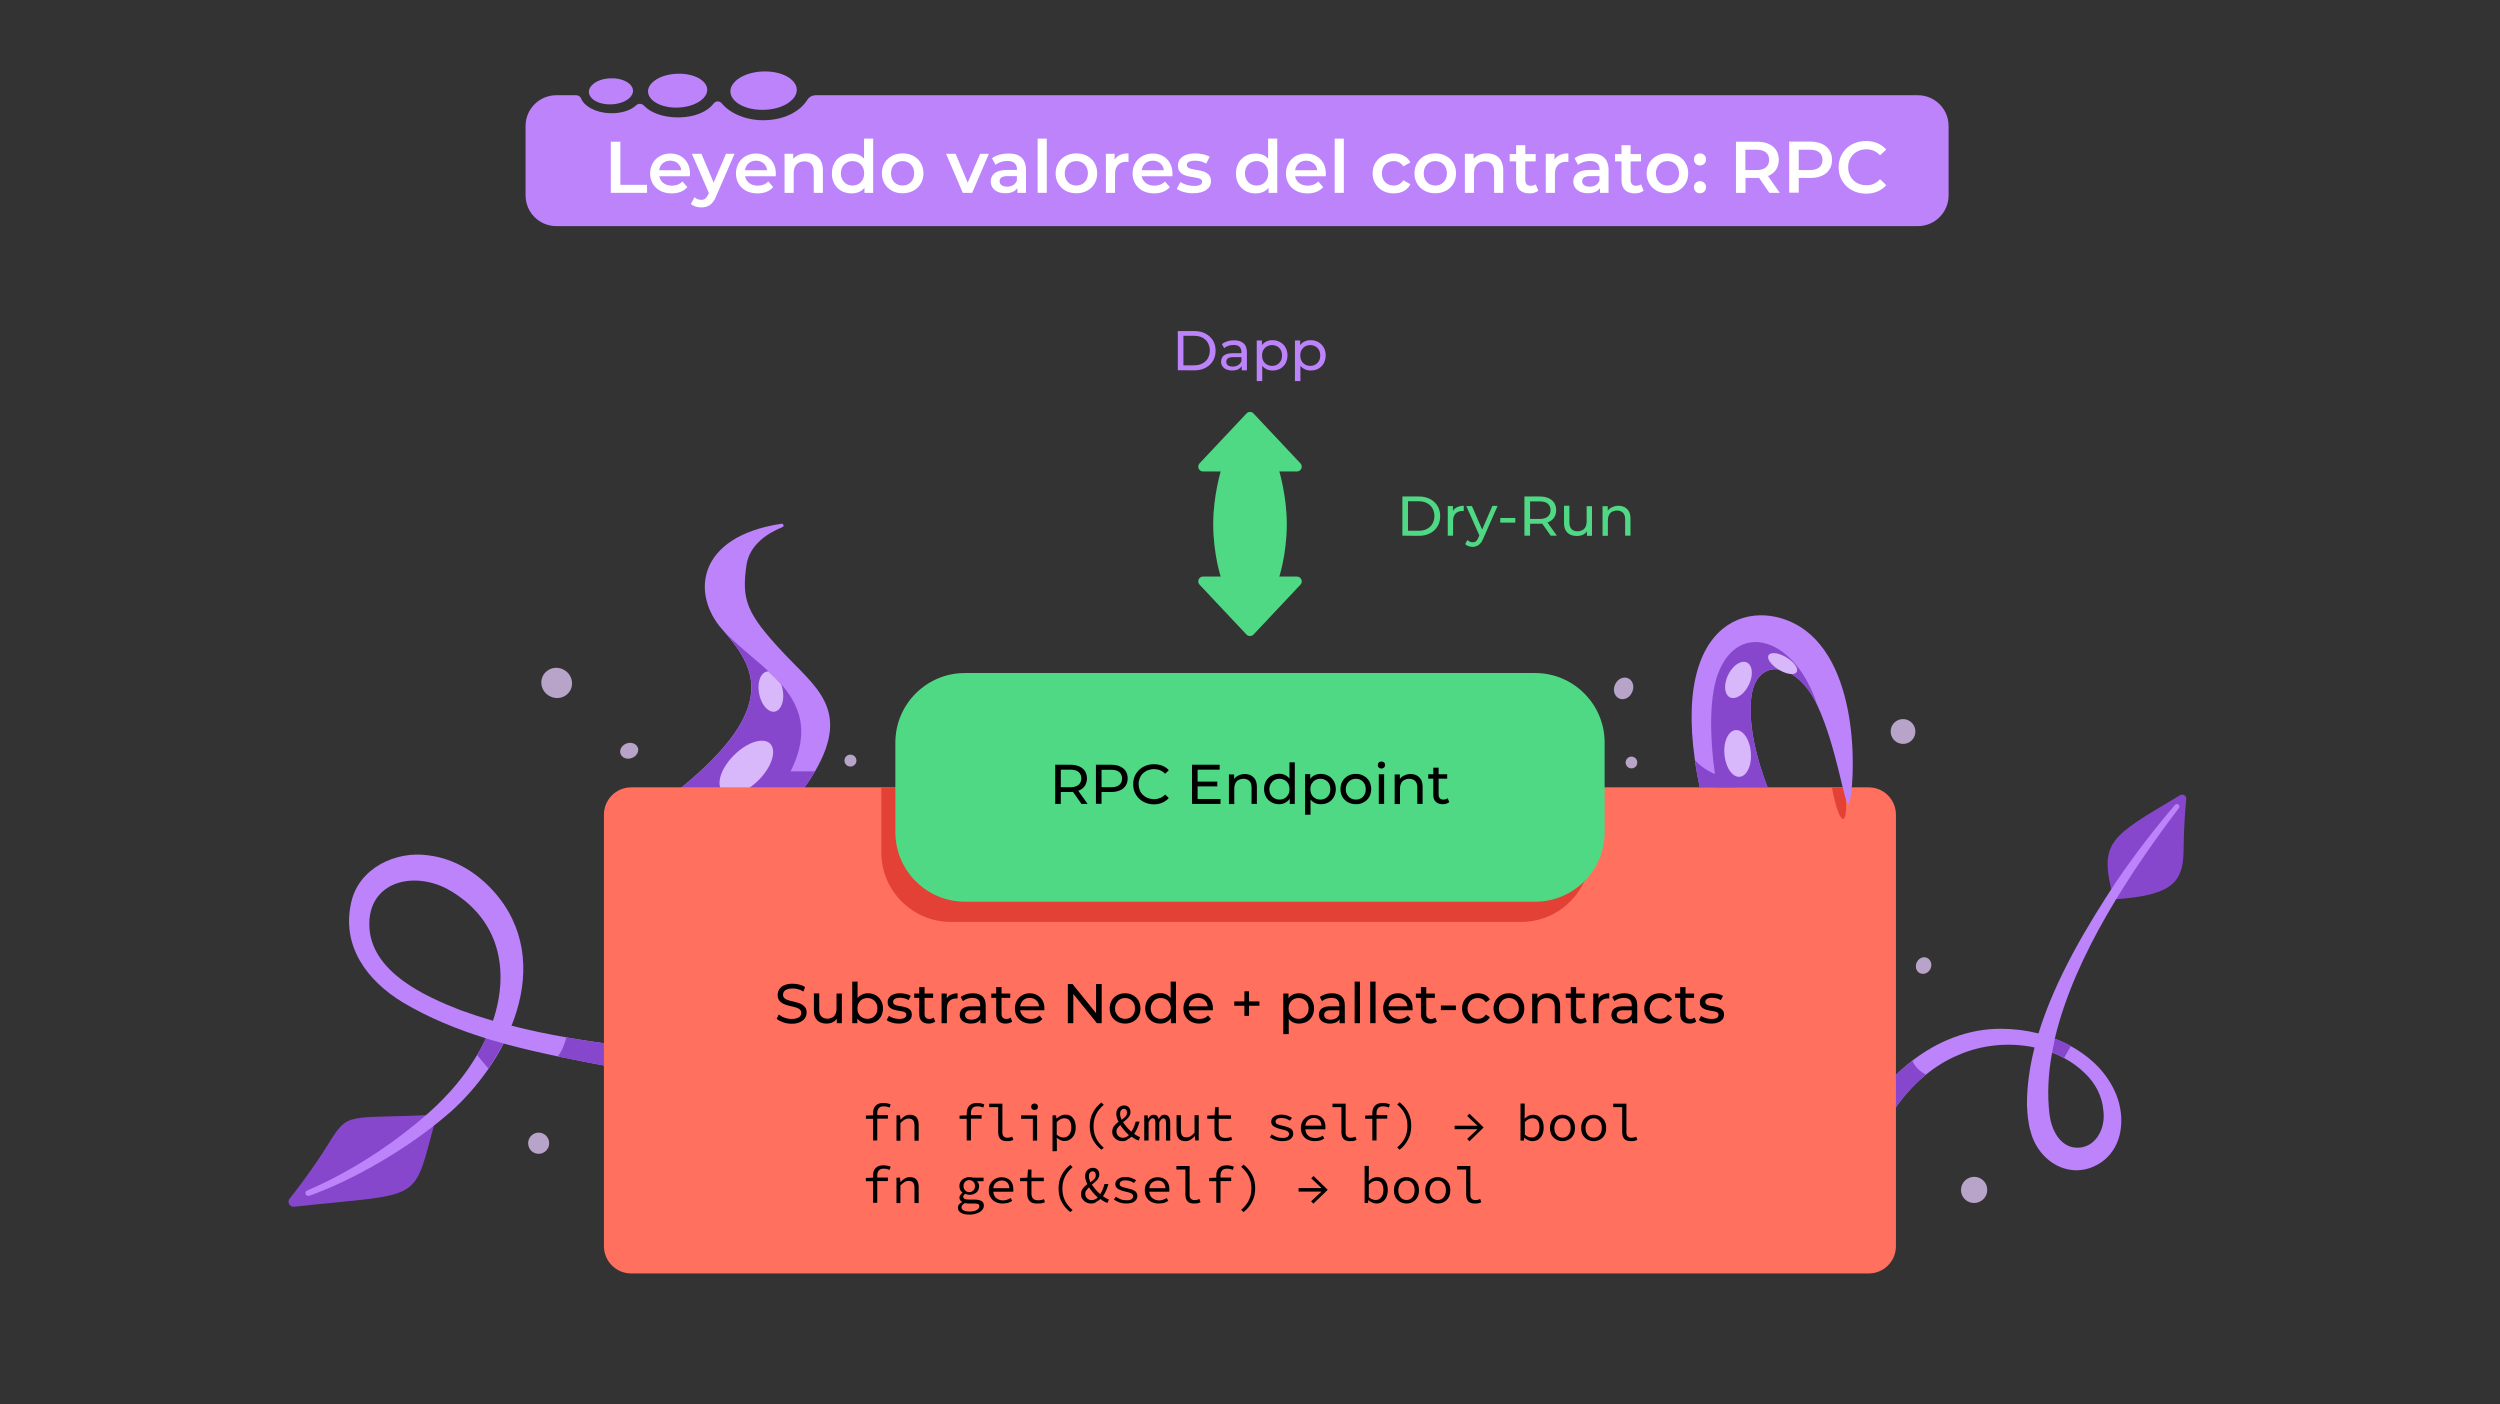 <?xml version="1.0" encoding="utf-8"?>
<!-- Generator: Adobe Illustrator 27.1.1, SVG Export Plug-In . SVG Version: 6.00 Build 0)  -->
<svg version="1.1" id="Layer_1" xmlns="http://www.w3.org/2000/svg" xmlns:xlink="http://www.w3.org/1999/xlink" x="0px" y="0px"
	 viewBox="0 0 1780 1000" style="enable-background:new 0 0 1780 1000;" xml:space="preserve">
<rect x="0" y="0" width="1780" height="1000" fill="#333333" stroke="none"/>
<style type="text/css">
	.st0{fill:#8747CC;}
	.st1{fill:#BC83FB;}
	.st2{fill:#B8A3C9;}
	.st3{fill:#D8B7FB;}
	.st4{fill:#50D985;}
	.st5{fill:#FF705E;}
	.st6{fill:#E34135;}
	.st7{fill:#FFFFFF;}
</style>
<g>
	<g>
		<g>
			<path class="st0" d="M1505,640.3c42.4-2.6,49.5-12.6,49.7-35.1c0.1-15.1,1.2-28.9,1.9-36.3c0.2-2.4-2.3-3.9-4.4-2.7
				C1501.6,596.4,1494,599,1505,640.3z"/>
		</g>
		<g>
			<path class="st1" d="M1551.4,575.3c0.6-0.8,0.5-1.8-0.3-2.4c-0.8-0.6-1.9-0.6-2.5,0.2c-14.8,17.3-28.7,35.4-41.6,54.3
				c-20.7,31.3-43.7,69.5-55.6,108.4c-8.8-2.2-17.8-3.3-26.4-3.3c-23.4-0.2-45.5,8.8-63.7,22.9c-10.5,8.1-19.6,17.9-27.1,28.7
				c-5.9,8.7,6.9,17.2,12.7,8.7c6.7-10.4,14.8-19.8,24.2-27.5c7-5.8,14.8-10.6,23.2-14.1c16.6-7.3,36.2-9.3,54.3-5.4
				c-3.5,13.8-5.5,27.6-5.4,41.2c0.3,6.2,0.8,12.7,2.6,18.7c6.1,23.1,30.9,36.2,51.5,21c14.4-11,15.7-31.2,9.7-46.7
				c-6.1-15.6-18.2-27.3-32.7-35.2c-3.6-2-7.4-3.7-11.3-5.2l0,0l0,0C1477,680,1518.4,618.8,1551.4,575.3z M1469.6,753.3
				c5.4,2.9,10.4,6.5,14.8,10.8c7.5,7.1,12.4,16.4,13.2,26.7c1.8,13-5.9,27.5-20.1,26.3c-11.1-1.1-16.8-12.8-18.2-23.2
				c-1.8-14.4-1-29.4,1.8-44.5C1464.1,750.5,1466.9,751.8,1469.6,753.3z"/>
		</g>
		<g>
			<path class="st0" d="M1474.5,744.7l-4.9,8.6c-2.7-1.5-5.6-2.8-8.5-3.9l2-9.9l0,0C1467.1,741,1470.9,742.7,1474.5,744.7z"/>
		</g>
		<g>
			<path class="st0" d="M1371.3,765.1c-9.4,7.7-17.6,17.1-24.2,27.5c-5.9,8.6-18.6,0.1-12.7-8.7c7.4-10.8,16.6-20.6,27.1-28.7
				C1363.8,760.3,1367.8,763.4,1371.3,765.1z"/>
		</g>
	</g>
	<g>
		<g>
			<path class="st0" d="M311.1,793.6c-64.4,3.5-62.5-3.2-77.4,21c-9.9,16-21,30.7-27.5,38.9c-1.9,2.4,0,6,3.1,5.7
				C304.6,848.8,293.1,858.1,311.1,793.6z"/>
		</g>
		<g>
			<path class="st1" d="M439.3,744c-12.1-1.5-24.1-3.3-36.1-5.4c-13.1-2.3-26.2-5-39-8.3c11.4-28.4,12.7-59.5-5.5-86.5
				c-12.4-18-31.5-32.1-53.7-34.8c-23.1-3.4-49.4,9-54.9,33.3c-7.2,31.3,11.2,55.9,36.7,71.4c18.7,11.1,38.6,19.2,59.2,25.6l0,0
				c-1.9,4-3.9,8-6.3,11.8c-0.8,1.3-1.5,2.5-2.3,3.8c-10,16-23,29.9-37.5,42c-14.6,12.3-30.4,23.6-46.9,33.3
				c-11.1,6.5-22.5,12.5-34.3,17.4c-2.5,1.2-0.9,4.5,1.5,3.8c12.4-4.4,24.2-9.9,35.8-15.9c23.2-12.3,45.1-26.6,65-44
				c9.7-8.7,19-19.2,26.9-30.7c3.9-5.7,7.5-11.6,10.7-17.8l0,0c12.8,3.5,25.8,6.5,38.8,9.2c13.2,2.8,26.5,5.3,39.7,7.8
				C447.9,761.5,450.1,745.7,439.3,744z M351,726.8c-7.9-2.3-15.8-4.9-23.5-7.7c-25.6-10-60.7-26.3-64.3-56.4
				c-3.4-33.5,28.7-43.3,54.8-30C356.1,653.5,363,691,351,726.8z"/>
		</g>
		<g>
			<path class="st0" d="M358.4,743c-3.2,6.1-6.8,12.1-10.7,17.8l-8-9.6c2.3-3.9,4.4-7.8,6.3-11.8l0.8,0.2l11.1,3.2L358.4,743z"/>
		</g>
		<g>
			<path class="st0" d="M436.9,760c-13.2-2.5-26.4-5-39.7-7.8c2.4-3.3,4.7-7.8,6-13.6c12,2.1,24,3.9,36.1,5.4
				C450.1,745.7,447.9,761.5,436.9,760z"/>
		</g>
	</g>
	<g>
		<path class="st2" d="M449.9,539.7c-4.7,1.8-9.2-1.4-8.2-5.8c1.1-4.3,6.9-6.5,10.6-3.9S454.6,538,449.9,539.7z"/>
	</g>
	<g>
		<g>
			<path class="st1" d="M580.3,549.2c-2.3,3.9-5,8.1-8.1,12.4h-88.1c72-58.6,53.2-87.2,30-113.6c-21.8-24.7-18.5-65.9,42.3-75.1
				c1.5-0.2,2.1,1.9,0.7,2.4c-10.3,4.2-23.4,12.3-25.6,27c-3.6,24.6,0,34.4,25.5,61.7C580.4,489.2,606.1,504.8,580.3,549.2z"/>
		</g>
		<g>
			<path class="st0" d="M555.7,561.6L555.7,561.6h-71.5c72-58.6,53.2-87.2,30-113.6c9.2,10.4,21.9,19.7,32.9,29.9
				c3.2,3,6.3,6,9.1,9.2C571.6,504.8,578.8,526.6,555.7,561.6z"/>
		</g>
		<g>
			<path class="st3" d="M540.2,555.4c-13,13-28.6,13.9-27.9,1.4c0.6-12.4,17-28.7,29.4-29.4S553.2,542.3,540.2,555.4z"/>
		</g>
		<g>
			<path class="st3" d="M547.2,505.6c-6.7-4.4-9.4-18.1-5-24.7c1.4-2,3.1-2.9,4.9-2.9c3.2,3,6.3,6,9.1,9.2c0.4,1.1,0.7,2.2,1,3.5
				C559.4,501.7,553.8,509.9,547.2,505.6z"/>
		</g>
		<g>
			<path class="st0" d="M580.3,549.2c-2.3,3.9-5,8.1-8.1,12.4H547l4-12.4H580.3z"/>
		</g>
	</g>
	<g>
		<g>
			<path class="st4" d="M887.5,451.8l-33.4-35.5c-2.1-2.2-0.5-5.8,2.5-5.8h66.8c3,0,4.6,3.6,2.5,5.8l-33.4,35.5
				C891.1,453.2,888.9,453.2,887.5,451.8z"/>
		</g>
		<g>
			<path class="st4" d="M887.5,294.4l-33.4,35.5c-2.1,2.2-0.5,5.8,2.5,5.8h66.8c3,0,4.6-3.6,2.5-5.8l-33.4-35.5
				C891.1,292.9,888.9,292.9,887.5,294.4z"/>
		</g>
		<g>
			<path class="st4" d="M910.5,334.3h-41c0,0-5.7,18.4-5.7,38.7c0,22.2,5.7,38.7,5.7,38.7h41c0,0,5.7-16.5,5.7-38.7
				C916.2,352.7,910.5,334.3,910.5,334.3z"/>
		</g>
	</g>
	<g>
		<g>
			<g>
				<path class="st1" d="M1387.4,89.7v49.4c0,12.1-9.8,21.9-21.9,21.9H396.1c-12.1,0-21.9-9.8-21.9-21.9V89.7
					c0-12.1,9.8-21.9,21.9-21.9h14.1c1.6,0,3,0.9,3.6,2.4c2.1,5.3,9.8,9.9,20.2,10.4c8.3,0.3,15.1-2,18.9-5.6
					c1.6-1.5,4.1-1.4,5.6,0.2c4.5,4.9,13.3,8.4,24.3,8.4c12.1,0,21.1-4.3,25.4-10c1.4-1.8,4.1-1.9,5.6-0.1c5.8,7,16.6,12,29.3,12.1
					c16,0.1,27-6.9,31.7-14.5c1.3-2.1,3.6-3.3,6.1-3.3h784.6C1377.6,67.8,1387.4,77.6,1387.4,89.7z"/>
			</g>
			<g>
				<path class="st1" d="M435.2,74.3c-12.1,0.4-19.8-7.1-13.9-13.5s21-6.8,27.2-0.8S447.2,73.9,435.2,74.3z"/>
			</g>
			<g>
				<path class="st1" d="M482.9,76.6c-16.2,0.6-26.7-9.1-18.9-17.4s28.1-9.1,36.5-1.4S499.1,75.9,482.9,76.6z"/>
			</g>
			<g>
				<path class="st1" d="M544.2,78.2c-18.2,0.6-30-10.4-21.2-19.8s31.5-10.2,40.9-1.4S562.3,77.6,544.2,78.2z"/>
			</g>
		</g>
	</g>
	<g>
		<path class="st1" d="M838.6,263.6v-27.9h11.8c3,0,5.6,0.6,7.9,1.8c2.3,1.2,4,2.8,5.3,4.9c1.3,2.1,1.9,4.5,1.9,7.3
			s-0.6,5.2-1.9,7.3c-1.3,2.1-3,3.7-5.3,4.9c-2.3,1.2-4.9,1.8-7.9,1.8L838.6,263.6L838.6,263.6z M842.6,260.1h7.5
			c2.3,0,4.3-0.4,6-1.3s3-2.1,3.9-3.7s1.4-3.4,1.4-5.5s-0.5-3.9-1.4-5.5s-2.2-2.8-3.9-3.7s-3.7-1.3-6-1.3h-7.5V260.1z"/>
		<path class="st1" d="M877.2,263.8c-1.6,0-2.9-0.3-4.1-0.8c-1.2-0.5-2.1-1.3-2.7-2.2c-0.6-0.9-1-2-1-3.2c0-1.1,0.3-2.2,0.8-3.1
			c0.5-0.9,1.4-1.7,2.7-2.2c1.2-0.6,2.9-0.8,5-0.8h6.7v2.8H878c-1.9,0-3.2,0.3-3.9,1c-0.7,0.6-1,1.4-1,2.3c0,1,0.4,1.9,1.2,2.5
			s2,0.9,3.4,0.9s2.7-0.3,3.8-1c1.1-0.6,1.9-1.6,2.3-2.8l0.8,2.6c-0.5,1.2-1.4,2.2-2.7,3C880.7,263.5,879.1,263.8,877.2,263.8z
			 M884.1,263.6v-4.5l-0.2-0.8v-7.6c0-1.6-0.5-2.9-1.4-3.8c-0.9-0.9-2.4-1.3-4.2-1.3c-1.2,0-2.5,0.2-3.7,0.6c-1.2,0.4-2.2,1-3,1.7
			L870,245c1.1-0.9,2.4-1.5,3.9-2s3.1-0.7,4.8-0.7c2.9,0,5.1,0.7,6.7,2.1c1.6,1.4,2.4,3.6,2.4,6.5v12.8h-3.7V263.6z"/>
		<path class="st1" d="M894.8,271.3v-28.9h3.7v5.7l-0.2,4.9l0.4,4.9v13.4H894.8z M906,263.8c-1.8,0-3.4-0.4-4.8-1.2
			c-1.4-0.8-2.6-2-3.5-3.6s-1.3-3.6-1.3-6s0.4-4.4,1.3-6c0.8-1.6,2-2.8,3.4-3.6s3.1-1.2,4.9-1.2c2.1,0,3.9,0.5,5.5,1.4
			s2.9,2.2,3.8,3.8c0.9,1.6,1.4,3.5,1.4,5.6s-0.5,4-1.4,5.7c-0.9,1.6-2.2,2.9-3.8,3.8C909.9,263.4,908.1,263.8,906,263.8z
			 M905.7,260.5c1.4,0,2.6-0.3,3.6-0.9c1.1-0.6,1.9-1.5,2.6-2.6c0.6-1.1,0.9-2.4,0.9-3.9s-0.3-2.8-0.9-3.9c-0.6-1.1-1.5-2-2.6-2.6
			s-2.3-0.9-3.6-0.9s-2.5,0.3-3.6,0.9c-1.1,0.6-1.9,1.5-2.6,2.6c-0.6,1.1-0.9,2.4-0.9,3.9s0.3,2.8,0.9,3.9c0.6,1.1,1.5,2,2.6,2.6
			S904.4,260.5,905.7,260.5z"/>
		<path class="st1" d="M922,271.3v-28.9h3.7v5.7l-0.2,4.9l0.4,4.9v13.4H922z M933.2,263.8c-1.8,0-3.4-0.4-4.8-1.2
			c-1.4-0.8-2.6-2-3.5-3.6s-1.3-3.6-1.3-6s0.4-4.4,1.3-6c0.8-1.6,2-2.8,3.4-3.6s3.1-1.2,4.9-1.2c2.1,0,3.9,0.5,5.5,1.4
			s2.9,2.2,3.8,3.8c0.9,1.6,1.4,3.5,1.4,5.6s-0.5,4-1.4,5.7c-0.9,1.6-2.2,2.9-3.8,3.8C937.1,263.4,935.3,263.8,933.2,263.8z
			 M932.9,260.5c1.4,0,2.6-0.3,3.6-0.9c1.1-0.6,1.9-1.5,2.6-2.6c0.6-1.1,0.9-2.4,0.9-3.9s-0.3-2.8-0.9-3.9c-0.6-1.1-1.5-2-2.6-2.6
			s-2.3-0.9-3.6-0.9s-2.5,0.3-3.6,0.9c-1.1,0.6-1.9,1.5-2.6,2.6c-0.6,1.1-0.9,2.4-0.9,3.9s0.3,2.8,0.9,3.9c0.6,1.1,1.5,2,2.6,2.6
			S931.6,260.5,932.9,260.5z"/>
	</g>
	<g>
		<path class="st4" d="M998.5,381.4v-27.9h11.8c3,0,5.6,0.6,7.9,1.8c2.3,1.2,4,2.8,5.3,4.9c1.3,2.1,1.9,4.5,1.9,7.3
			s-0.6,5.2-1.9,7.3c-1.3,2.1-3,3.7-5.3,4.9c-2.3,1.2-4.9,1.8-7.9,1.8L998.5,381.4L998.5,381.4z M1002.5,377.9h7.5
			c2.3,0,4.3-0.4,6-1.3s3-2.1,3.9-3.7s1.4-3.4,1.4-5.5s-0.5-3.9-1.4-5.5s-2.2-2.8-3.9-3.7c-1.7-0.9-3.7-1.3-6-1.3h-7.5V377.9z"/>
		<path class="st4" d="M1030.8,381.4v-21.1h3.7v5.7l-0.4-1.4c0.6-1.5,1.6-2.6,3-3.3s3.1-1.2,5.1-1.2v3.7c-0.2,0-0.3,0-0.5,0
			s-0.3,0-0.4,0c-2,0-3.7,0.6-4.9,1.8c-1.2,1.2-1.8,3-1.8,5.3v10.5H1030.8z"/>
		<path class="st4" d="M1048.7,389.4c-1,0-2-0.2-3-0.5s-1.8-0.8-2.5-1.5l1.6-2.9c0.5,0.5,1.1,0.9,1.8,1.2c0.6,0.3,1.3,0.4,2,0.4
			c0.9,0,1.7-0.2,2.3-0.7s1.2-1.3,1.7-2.6l1.3-2.9l0.4-0.5l8.3-19.2h3.7l-10.2,23.2c-0.6,1.5-1.3,2.7-2.1,3.5
			c-0.8,0.9-1.6,1.5-2.5,1.8S1049.8,389.4,1048.7,389.4z M1053.7,382.1l-9.7-21.8h4l8.2,18.8L1053.7,382.1z"/>
		<path class="st4" d="M1068.2,372.1v-3.3h10.7v3.3H1068.2z"/>
		<path class="st4" d="M1085.4,381.4v-27.9h10.9c2.4,0,4.5,0.4,6.3,1.2c1.7,0.8,3.1,1.9,4,3.3c0.9,1.5,1.4,3.2,1.4,5.2
			s-0.5,3.8-1.4,5.2c-0.9,1.4-2.3,2.6-4,3.3c-1.7,0.8-3.8,1.2-6.3,1.2h-8.7l1.8-1.8v10.3L1085.4,381.4L1085.4,381.4z M1089.4,371.5
			l-1.8-2h8.6c2.6,0,4.5-0.6,5.8-1.7s2-2.7,2-4.6s-0.7-3.5-2-4.6s-3.2-1.6-5.8-1.6h-8.6l1.8-2V371.5z M1104.1,381.4l-7.1-10.1h4.3
			l7.2,10.1H1104.1z"/>
		<path class="st4" d="M1122.7,381.6c-1.8,0-3.4-0.3-4.8-1s-2.4-1.7-3.2-3.1c-0.8-1.4-1.1-3.1-1.1-5.2v-12.2h3.8V372
			c0,2.1,0.5,3.6,1.5,4.7c1,1,2.4,1.6,4.2,1.6c1.3,0,2.5-0.3,3.5-0.8s1.7-1.3,2.3-2.4c0.5-1,0.8-2.3,0.8-3.8v-10.9h3.8v21.1h-3.6
			v-5.7l0.6,1.5c-0.7,1.4-1.7,2.5-3.1,3.3C1126,381.3,1124.4,381.6,1122.7,381.6z"/>
		<path class="st4" d="M1152.1,360.1c1.7,0,3.2,0.3,4.6,1c1.3,0.7,2.3,1.7,3.1,3c0.7,1.4,1.1,3.1,1.1,5.1v12.2h-3.8v-11.7
			c0-2-0.5-3.6-1.5-4.6s-2.4-1.6-4.2-1.6c-1.4,0-2.5,0.3-3.5,0.8s-1.8,1.3-2.3,2.4c-0.5,1-0.8,2.3-0.8,3.9v10.9h-3.8v-21.1h3.7v5.7
			l-0.6-1.5c0.7-1.4,1.8-2.5,3.2-3.2S1150.2,360.1,1152.1,360.1z"/>
	</g>
	<g>
		<path class="st5" d="M1330.6,906.7H449.4c-10.7,0-19.4-8.7-19.4-19.4V580c0-10.7,8.7-19.4,19.4-19.4h881.1
			c10.7,0,19.4,8.7,19.4,19.4v307.4C1349.9,898,1341.2,906.7,1330.6,906.7z"/>
	</g>
	<g>
		<path class="st6" d="M1132.5,560.6v46.3c0,27.3-22.2,49.5-49.5,49.5H677c-27.3,0-49.5-22.2-49.5-49.5v-46.3H1132.5z"/>
	</g>
	<g>
		<path class="st4" d="M1093,642H687c-27.3,0-49.5-22.2-49.5-49.5v-63.8c0-27.3,22.2-49.5,49.5-49.5h406c27.3,0,49.5,22.2,49.5,49.5
			v63.8C1142.5,619.9,1120.3,642,1093,642z"/>
	</g>
	<g>
		<path d="M621.6,812.1v-15.5h-5.1v-2.3l5.1-0.2v-1.5c0-2.2,0.6-4,1.8-5.3s3-2,5.5-2c1.8,0,3.5,0.3,5.2,1l-0.7,2.3
			c-0.7-0.3-1.4-0.6-2.1-0.7c-0.6-0.1-1.3-0.2-2.1-0.2c-1.6,0-2.8,0.4-3.5,1.3c-0.7,0.8-1.1,2-1.1,3.4v1.6h7.6v2.5h-7.6V812h-3
			V812.1z"/>
		<path d="M638.3,812.1v-18h2.5l0.3,3.1h0.1c0.9-1,2-1.9,3-2.5c1.1-0.7,2.3-1,3.7-1c2.1,0,3.7,0.6,4.7,1.9c1,1.2,1.5,3,1.5,5.4v11.2
			h-3v-10.8c0-1.7-0.3-3-1-3.8c-0.6-0.8-1.7-1.2-3.2-1.2c-1.1,0-2,0.3-2.9,0.8c-0.8,0.5-1.8,1.4-2.9,2.4v12.6h-2.8V812.1z"/>
		<path d="M688.3,812.1v-15.5h-5.1v-2.3l5.1-0.2v-1.5c0-2.2,0.6-4,1.8-5.3s3-2,5.5-2c1.8,0,3.5,0.3,5.2,1l-0.7,2.3
			c-0.7-0.3-1.4-0.6-2.1-0.7c-0.6-0.1-1.3-0.2-2.1-0.2c-1.6,0-2.8,0.4-3.5,1.3c-0.7,0.8-1.1,2-1.1,3.4v1.6h7.6v2.5h-7.6V812h-3
			V812.1z"/>
		<path d="M716.6,812.5c-1.9,0-3.4-0.5-4.4-1.6s-1.5-2.7-1.5-4.8v-17.8h-6.4v-2.5h9.4v20.5c0,1.3,0.3,2.3,1,2.9
			c0.7,0.6,1.5,0.9,2.6,0.9s2.2-0.3,3.4-0.8l0.8,2.3c-0.8,0.3-1.6,0.6-2.3,0.8C718.4,812.4,717.6,812.5,716.6,812.5z"/>
		<path d="M735.4,812.1v-15.5H727v-2.5h11.4v18H735.4z M736.6,790.3c-0.7,0-1.3-0.2-1.7-0.6c-0.5-0.4-0.7-1-0.7-1.7s0.2-1.3,0.7-1.7
			s1-0.6,1.7-0.6s1.3,0.2,1.7,0.6c0.5,0.4,0.7,1,0.7,1.7s-0.2,1.3-0.7,1.7C737.9,790.1,737.3,790.3,736.6,790.3z"/>
		<path d="M749.4,819.7v-25.6h2.5l0.3,2.3h0.1c0.8-0.8,1.8-1.4,2.9-2c1.1-0.5,2.2-0.8,3.3-0.8c2.4,0,4.3,0.8,5.5,2.5
			c1.3,1.7,1.9,3.9,1.9,6.7c0,2-0.4,3.8-1.1,5.2c-0.8,1.5-1.8,2.6-3,3.3c-1.2,0.8-2.6,1.1-4,1.1c-0.8,0-1.7-0.2-2.7-0.6
			s-1.9-1-2.6-1.7h-0.1l0.1,3.4v6.1L749.4,819.7L749.4,819.7z M757.2,809.9c1.6,0,2.9-0.6,4-1.9c1-1.3,1.6-3,1.6-5.2
			c0-2-0.4-3.6-1.2-4.8s-2.1-1.8-3.9-1.8c-0.8,0-1.6,0.2-2.5,0.6c-0.9,0.4-1.8,1.1-2.8,2.1v9c0.9,0.8,1.7,1.3,2.6,1.6
			S756.6,809.9,757.2,809.9z"/>
		<path d="M784.2,818.6c-2.6-2-4.6-4.4-6.1-7.2s-2.2-6-2.2-9.6s0.7-6.8,2.2-9.6s3.5-5.2,6.1-7.2l1.7,1.6c-2.5,2.1-4.3,4.4-5.5,6.9
			s-1.8,5.3-1.8,8.4s0.6,5.9,1.8,8.4s3,4.8,5.5,6.9L784.2,818.6z"/>
		<path d="M799.2,812.5c-1.4,0-2.7-0.3-3.8-0.9c-1.1-0.6-1.9-1.4-2.6-2.4s-0.9-2.2-0.9-3.5c0-1.1,0.2-2,0.6-2.8
			c0.4-0.8,1-1.6,1.7-2.3s1.4-1.3,2.2-1.9c-0.5-1-0.9-2-1.2-3s-0.4-1.9-0.4-2.8c0-1.1,0.2-2.1,0.7-2.9c0.4-0.9,1.1-1.5,1.9-2.1
			c0.8-0.5,1.7-0.8,2.8-0.8c1.5,0,2.7,0.4,3.5,1.3s1.2,2,1.2,3.5c0,1-0.3,2-0.8,2.8s-1.2,1.6-2,2.3s-1.6,1.4-2.5,2
			c0.8,1.2,1.7,2.4,2.7,3.6c1,1.2,2.1,2.2,3.2,3.2c0.7-1,1.3-2.1,1.8-3.3s0.9-2.5,1.3-3.9h2.8c-0.4,1.6-1,3.1-1.6,4.6
			s-1.4,2.8-2.3,4.1c1.5,1.1,2.9,1.9,4.2,2.3l-0.9,2.5c-1.6-0.5-3.3-1.4-5.1-2.8c-0.9,0.8-1.9,1.5-2.9,2
			C801.8,812.3,800.6,812.5,799.2,812.5z M794.9,805.6c0,1.4,0.5,2.4,1.4,3.3c0.9,0.8,2,1.2,3.3,1.2c0.8,0,1.5-0.2,2.2-0.5
			s1.4-0.8,2-1.4c-1.2-1-2.3-2.2-3.3-3.4c-1.1-1.2-2-2.5-2.9-3.8c-0.8,0.7-1.4,1.4-1.9,2.2C795.2,803.8,794.9,804.6,794.9,805.6z
			 M797.5,793c0,0.7,0.1,1.4,0.3,2.1c0.2,0.7,0.5,1.4,0.8,2.2c1-0.7,1.9-1.5,2.7-2.3s1.1-1.7,1.1-2.8c0-0.7-0.2-1.3-0.5-1.9
			c-0.3-0.5-0.9-0.8-1.7-0.8s-1.5,0.3-2,1S797.5,792,797.5,793z"/>
		<path d="M814.7,812.1v-18h2.4l0.3,2.4h0.1c0.5-0.8,1-1.5,1.6-2s1.4-0.8,2.5-0.8c1.8,0,2.9,1,3.4,3.1c0.5-1,1.1-1.7,1.7-2.3
			c0.6-0.6,1.5-0.8,2.5-0.8c1.3,0,2.2,0.5,2.9,1.4c0.7,1,1.1,2.3,1.1,4.1v12.9h-3v-12.7c0-2.1-0.6-3.1-1.9-3.1
			c-0.6,0-1.1,0.2-1.5,0.7s-0.9,1.2-1.4,2.1v13h-2.8v-12.7c0-1-0.1-1.8-0.4-2.4c-0.3-0.5-0.8-0.8-1.4-0.8c-0.6,0-1.2,0.2-1.6,0.7
			c-0.5,0.5-0.9,1.2-1.4,2.1v13L814.7,812.1L814.7,812.1z"/>
		<path d="M843.9,812.5c-2.1,0-3.7-0.6-4.7-1.9c-1-1.2-1.5-3-1.5-5.4V794h3.1v10.8c0,1.7,0.3,3,0.9,3.8c0.6,0.8,1.7,1.2,3.2,1.2
			c1,0,2-0.3,2.8-0.8s1.8-1.4,2.8-2.5V794h3v18H851l-0.3-3.1h-0.1c-0.9,1.1-1.9,1.9-3,2.6C846.5,812.2,845.3,812.5,843.9,812.5z"/>
		<path d="M871.6,812.5c-1.8,0-3.1-0.3-4.1-0.9c-1-0.6-1.7-1.5-2.2-2.6s-0.6-2.4-0.6-3.9v-8.5h-5.1v-2.3l5.2-0.2l0.4-5.8h2.5v5.8
			h8.8v2.5h-8.8v8.6c0,1.6,0.3,2.8,1,3.7c0.7,0.8,1.8,1.3,3.6,1.3c0.9,0,1.6-0.1,2.3-0.2c0.7-0.1,1.4-0.3,2-0.6l0.7,2.2
			c-0.8,0.3-1.7,0.5-2.6,0.8C873.8,812.4,872.8,812.5,871.6,812.5z"/>
		<path d="M912.9,812.5c-1.8,0-3.4-0.3-4.9-0.8c-1.5-0.6-2.8-1.2-3.9-2l1.4-2c1,0.7,2.2,1.3,3.4,1.8s2.7,0.7,4.4,0.7
			c1.5,0,2.7-0.3,3.4-0.8c0.8-0.6,1.1-1.2,1.1-2c0-0.5-0.1-0.9-0.4-1.3c-0.3-0.4-0.8-0.7-1.6-1.1c-0.8-0.3-2-0.7-3.6-1
			c-2.3-0.5-4.1-1.2-5.3-2s-1.8-1.9-1.8-3.3c0-1.5,0.6-2.7,1.9-3.6c1.3-1,3.1-1.5,5.6-1.5c1.4,0,2.7,0.2,4,0.7s2.4,1,3.3,1.6l-1.5,2
			c-0.8-0.6-1.8-1-2.8-1.4c-1-0.3-2.1-0.5-3.3-0.5c-1.5,0-2.6,0.3-3.2,0.8c-0.6,0.5-0.9,1.1-0.9,1.8c0,0.8,0.4,1.4,1.2,1.8
			c0.8,0.4,2.2,0.8,4,1.2c2,0.4,3.5,0.9,4.6,1.4s1.8,1.1,2.2,1.8s0.6,1.5,0.6,2.4c0,1-0.3,1.9-0.9,2.7c-0.6,0.8-1.5,1.5-2.7,2
			C916.1,812.3,914.7,812.5,912.9,812.5z"/>
		<path d="M935.9,812.5c-1.8,0-3.4-0.4-4.9-1.1s-2.6-1.8-3.5-3.2s-1.3-3.1-1.3-5.1c0-1.9,0.4-3.6,1.3-5c0.9-1.4,2-2.5,3.4-3.2
			c1.4-0.8,2.9-1.1,4.5-1.1c2.6,0,4.6,0.8,6.1,2.3c1.4,1.5,2.2,3.6,2.2,6.1c0,0.3,0,0.7,0,1s-0.1,0.6-0.1,0.9h-14.2
			c0.2,2,0.9,3.6,2.2,4.6s2.9,1.6,4.8,1.6c1.1,0,2.1-0.2,2.9-0.5c0.9-0.3,1.7-0.7,2.5-1.2l1.1,2c-0.9,0.6-1.9,1.1-3.1,1.5
			C938.7,812.3,937.4,812.5,935.9,812.5z M935.5,796c-1.5,0-2.8,0.5-4,1.4s-1.9,2.3-2.1,4.1h11.5c-0.1-1.9-0.7-3.2-1.6-4.1
			C938.2,796.5,937,796,935.5,796z"/>
		<path d="M961,812.5c-1.9,0-3.4-0.5-4.4-1.6s-1.5-2.7-1.5-4.8v-17.8h-6.4v-2.5h9.4v20.5c0,1.3,0.3,2.3,1,2.9
			c0.7,0.6,1.5,0.9,2.6,0.9s2.2-0.3,3.4-0.8l0.8,2.3c-0.8,0.3-1.6,0.6-2.3,0.8C962.8,812.4,962,812.5,961,812.5z"/>
		<path d="M977.1,812.1v-15.5H972v-2.3l5.1-0.2v-1.5c0-2.2,0.6-4,1.8-5.3s3-2,5.5-2c1.8,0,3.5,0.3,5.2,1l-0.7,2.3
			c-0.7-0.3-1.4-0.6-2.1-0.7c-0.6-0.1-1.3-0.2-2.1-0.2c-1.6,0-2.8,0.4-3.5,1.3c-0.7,0.8-1.1,2-1.1,3.4v1.6h7.6v2.5h-7.6V812h-3
			V812.1z"/>
		<path d="M996.5,818.6l-1.7-1.6c2.5-2.1,4.3-4.4,5.5-6.9s1.8-5.3,1.8-8.4s-0.6-5.9-1.8-8.4s-3-4.8-5.5-6.9l1.7-1.6
			c2.6,2,4.6,4.4,6.1,7.2s2.2,6,2.2,9.6s-0.7,6.8-2.2,9.6C1001.1,814.2,999.1,816.6,996.5,818.6z"/>
		<path d="M1046.2,812.6l-1.6-1.7l7.4-6.9h-16.3v-2.5h16.3l-7.4-6.9l1.6-1.7l10.1,9.8v0.1L1046.2,812.6z"/>
		<path d="M1091,812.5c-0.9,0-1.8-0.2-2.8-0.6c-1-0.4-1.9-1-2.8-1.8h-0.1l-0.3,2h-2.4v-26.4h3v7.2l-0.1,3.5h0.1
			c0.8-0.8,1.8-1.5,2.8-2c1.1-0.5,2.1-0.7,3.2-0.7c2.4,0,4.3,0.8,5.6,2.5c1.3,1.7,1.9,3.9,1.9,6.7c0,2-0.4,3.8-1.1,5.3
			c-0.8,1.5-1.8,2.6-3,3.3C1093.8,812.1,1092.5,812.5,1091,812.5z M1090.6,809.9c1.6,0,2.9-0.6,3.9-1.9c1-1.3,1.6-3,1.6-5.2
			c0-2-0.4-3.6-1.2-4.8s-2.1-1.8-3.9-1.8c-0.8,0-1.6,0.2-2.5,0.6c-0.9,0.4-1.8,1.1-2.8,2.1v9c0.9,0.8,1.7,1.3,2.6,1.6
			S1089.9,809.9,1090.6,809.9z"/>
		<path d="M1112.5,812.5c-1.6,0-3-0.4-4.4-1.1c-1.3-0.7-2.4-1.8-3.3-3.2c-0.8-1.4-1.2-3.1-1.2-5.1s0.4-3.7,1.2-5.1
			c0.8-1.4,1.9-2.5,3.3-3.2c1.3-0.7,2.8-1.1,4.4-1.1s3,0.4,4.4,1.1c1.3,0.7,2.4,1.8,3.3,3.2c0.8,1.4,1.2,3.1,1.2,5.1
			s-0.4,3.7-1.2,5.1c-0.8,1.4-1.9,2.5-3.3,3.2C1115.6,812.1,1114.1,812.5,1112.5,812.5z M1112.5,810c1.7,0,3.1-0.6,4.2-1.9
			c1-1.3,1.6-2.9,1.6-5s-0.5-3.8-1.6-5c-1-1.3-2.4-1.9-4.2-1.9c-1.7,0-3.1,0.6-4.2,1.9c-1,1.3-1.6,3-1.6,5s0.5,3.7,1.6,5
			C1109.4,809.4,1110.8,810,1112.5,810z"/>
		<path d="M1134.7,812.5c-1.6,0-3-0.4-4.4-1.1c-1.3-0.7-2.4-1.8-3.3-3.2c-0.8-1.4-1.2-3.1-1.2-5.1s0.4-3.7,1.2-5.1
			c0.8-1.4,1.9-2.5,3.3-3.2c1.3-0.7,2.8-1.1,4.4-1.1s3,0.4,4.4,1.1c1.3,0.7,2.4,1.8,3.3,3.2c0.8,1.4,1.2,3.1,1.2,5.1
			s-0.4,3.7-1.2,5.1c-0.8,1.4-1.9,2.5-3.3,3.2C1137.8,812.1,1136.3,812.5,1134.7,812.5z M1134.7,810c1.7,0,3.1-0.6,4.2-1.9
			c1-1.3,1.6-2.9,1.6-5s-0.5-3.8-1.6-5c-1-1.3-2.4-1.9-4.2-1.9c-1.7,0-3.1,0.6-4.2,1.9c-1,1.3-1.6,3-1.6,5s0.5,3.7,1.6,5
			C1131.6,809.4,1133,810,1134.7,810z"/>
		<path d="M1160.9,812.5c-1.9,0-3.4-0.5-4.4-1.6s-1.5-2.7-1.5-4.8v-17.8h-6.4v-2.5h9.4v20.5c0,1.3,0.3,2.3,1,2.9
			c0.7,0.6,1.5,0.9,2.6,0.9s2.2-0.3,3.4-0.8l0.8,2.3c-0.8,0.3-1.6,0.6-2.3,0.8C1162.7,812.4,1161.9,812.5,1160.9,812.5z"/>
		<path d="M621.6,856.5V841h-5.1v-2.3l5.1-0.2V837c0-2.2,0.6-4,1.8-5.3s3-2,5.5-2c1.8,0,3.5,0.3,5.2,1l-0.7,2.3
			c-0.7-0.3-1.4-0.6-2.1-0.7c-0.6-0.1-1.3-0.2-2.1-0.2c-1.6,0-2.8,0.4-3.5,1.3c-0.7,0.8-1.1,2-1.1,3.4v1.6h7.6v2.5h-7.6v15.5h-3
			V856.5z"/>
		<path d="M638.3,856.5v-18h2.5l0.3,3.1h0.1c0.9-1,2-1.9,3-2.5c1.1-0.7,2.3-1,3.7-1c2.1,0,3.7,0.6,4.7,1.9c1,1.2,1.5,3,1.5,5.4v11.2
			h-3v-10.8c0-1.7-0.3-3-1-3.8c-0.6-0.8-1.7-1.2-3.2-1.2c-1.1,0-2,0.3-2.9,0.8c-0.8,0.5-1.8,1.4-2.9,2.4v12.6h-2.8V856.5z"/>
		<path d="M690.3,864.8c-2.6,0-4.7-0.4-6.1-1.3c-1.5-0.9-2.2-2.1-2.2-3.7c0-1.5,1-2.9,3-4v-0.1c-0.5-0.3-0.9-0.6-1.3-1.1
			c-0.4-0.5-0.6-1.1-0.6-1.9c0-0.6,0.2-1.2,0.6-1.8c0.4-0.6,0.9-1.1,1.6-1.6v-0.1c-0.6-0.5-1.1-1.1-1.6-1.9
			c-0.4-0.8-0.6-1.7-0.6-2.8c0-1.3,0.3-2.4,1-3.4s1.5-1.7,2.6-2.2s2.2-0.8,3.5-0.8c1,0,1.9,0.1,2.7,0.4h7.4v2.5h-4.7
			c0.4,0.4,0.8,1,1.1,1.6s0.4,1.3,0.4,2c0,1.3-0.3,2.4-0.9,3.3c-0.6,0.9-1.5,1.6-2.5,2.1s-2.2,0.7-3.5,0.7c-0.5,0-1-0.1-1.5-0.2
			c-0.5-0.1-1-0.3-1.5-0.5c-0.4,0.3-0.8,0.6-1,0.9c-0.2,0.3-0.4,0.7-0.4,1.1c0,0.7,0.3,1.2,1,1.6c0.7,0.3,1.6,0.5,2.8,0.5h4
			c2.3,0,4,0.3,5.2,1c1.1,0.6,1.7,1.7,1.7,3.3c0,1.1-0.4,2.1-1.2,3.1s-2,1.7-3.5,2.3C694.1,864.5,692.3,864.8,690.3,864.8z
			 M690.5,862.6c2.1,0,3.8-0.4,5-1.1c1.2-0.7,1.8-1.6,1.8-2.5s-0.3-1.4-1-1.7s-1.7-0.4-3.1-0.4h-3.5c-0.5,0-1,0-1.5-0.1
			c-0.5,0-0.9-0.1-1.3-0.2c-0.8,0.5-1.4,1-1.8,1.5c-0.3,0.5-0.5,1-0.5,1.5c0,0.9,0.5,1.7,1.5,2.2
			C687.1,862.3,688.6,862.6,690.5,862.6z M690.1,848.8c1.2,0,2.1-0.4,2.9-1.2c0.8-0.8,1.2-1.8,1.2-3.1s-0.4-2.3-1.2-3.1
			s-1.8-1.2-2.9-1.2c-1.1,0-2.1,0.4-2.9,1.2c-0.8,0.8-1.2,1.8-1.2,3.1s0.4,2.3,1.2,3.1C688,848.4,688.9,848.8,690.1,848.8z"/>
		<path d="M713.7,856.9c-1.8,0-3.4-0.4-4.9-1.1s-2.6-1.8-3.5-3.2s-1.3-3.1-1.3-5.1c0-1.9,0.4-3.6,1.3-5c0.9-1.4,2-2.5,3.4-3.2
			c1.4-0.8,2.9-1.1,4.5-1.1c2.6,0,4.6,0.8,6.1,2.3c1.4,1.5,2.2,3.6,2.2,6.1c0,0.3,0,0.7,0,1s-0.1,0.6-0.1,0.9h-14.2
			c0.2,2,0.9,3.6,2.2,4.6s2.9,1.6,4.8,1.6c1.1,0,2.1-0.2,2.9-0.5c0.9-0.3,1.7-0.7,2.5-1.2l1.1,2c-0.9,0.6-1.9,1.1-3.1,1.5
			C716.5,856.7,715.2,856.9,713.7,856.9z M713.3,840.5c-1.5,0-2.8,0.5-4,1.4s-1.9,2.3-2.1,4.1h11.5c-0.1-1.9-0.7-3.2-1.6-4.1
			C716.1,840.9,714.8,840.5,713.3,840.5z"/>
		<path d="M738.3,856.9c-1.8,0-3.1-0.3-4.1-0.9c-1-0.6-1.7-1.5-2.2-2.6s-0.6-2.4-0.6-3.9V841h-5.1v-2.3l5.2-0.2l0.4-5.8h2.5v5.8h8.8
			v2.5h-8.8v8.6c0,1.6,0.3,2.8,1,3.7c0.7,0.8,1.8,1.3,3.6,1.3c0.9,0,1.6-0.1,2.3-0.2c0.7-0.1,1.4-0.3,2-0.6l0.7,2.2
			c-0.8,0.3-1.7,0.5-2.6,0.8C740.5,856.8,739.5,856.9,738.3,856.9z"/>
		<path d="M762,863c-2.6-2-4.6-4.4-6.1-7.2s-2.2-6-2.2-9.6s0.7-6.8,2.2-9.6s3.5-5.2,6.1-7.2l1.7,1.6c-2.5,2.1-4.3,4.4-5.5,6.9
			s-1.8,5.3-1.8,8.4s0.6,5.9,1.8,8.4s3,4.8,5.5,6.9L762,863z"/>
		<path d="M777,856.9c-1.4,0-2.7-0.3-3.8-0.9c-1.1-0.6-1.9-1.4-2.6-2.4s-0.9-2.2-0.9-3.5c0-1.1,0.2-2,0.6-2.8c0.4-0.8,1-1.6,1.7-2.3
			s1.4-1.3,2.2-1.9c-0.5-1-0.9-2-1.2-3s-0.4-1.9-0.4-2.8c0-1.1,0.2-2.1,0.7-2.9c0.4-0.9,1.1-1.5,1.9-2.1c0.8-0.5,1.7-0.8,2.8-0.8
			c1.5,0,2.7,0.4,3.5,1.3s1.2,2,1.2,3.5c0,1-0.3,2-0.8,2.8s-1.2,1.6-2,2.3s-1.6,1.4-2.5,2c0.8,1.2,1.7,2.4,2.7,3.6
			c1,1.2,2.1,2.2,3.2,3.2c0.7-1,1.3-2.1,1.8-3.3s0.9-2.5,1.3-3.9h2.8c-0.4,1.6-1,3.1-1.6,4.6s-1.4,2.8-2.3,4.1
			c1.5,1.1,2.9,1.9,4.2,2.3l-0.9,2.5c-1.6-0.5-3.3-1.4-5.1-2.8c-0.9,0.8-1.9,1.5-2.9,2C779.6,856.7,778.4,856.9,777,856.9z
			 M772.7,850c0,1.4,0.5,2.4,1.4,3.3c0.9,0.8,2,1.2,3.3,1.2c0.8,0,1.5-0.2,2.2-0.5s1.4-0.8,2-1.4c-1.2-1-2.3-2.2-3.3-3.4
			c-1.1-1.2-2-2.5-2.9-3.8c-0.8,0.7-1.4,1.4-1.9,2.2C772.9,848.2,772.7,849.1,772.7,850z M775.3,837.5c0,0.7,0.1,1.4,0.3,2.1
			c0.2,0.7,0.5,1.4,0.8,2.2c1-0.7,1.9-1.5,2.7-2.3s1.1-1.7,1.1-2.8c0-0.7-0.2-1.3-0.5-1.9c-0.3-0.5-0.9-0.8-1.7-0.8s-1.5,0.3-2,1
			S775.3,836.4,775.3,837.5z"/>
		<path d="M801.9,856.9c-1.8,0-3.4-0.3-4.9-0.8c-1.5-0.6-2.8-1.2-3.9-2l1.4-2c1,0.7,2.2,1.3,3.4,1.8s2.7,0.7,4.4,0.7
			c1.5,0,2.7-0.3,3.4-0.8c0.8-0.6,1.1-1.2,1.1-2c0-0.5-0.1-0.9-0.4-1.3c-0.3-0.4-0.8-0.7-1.6-1.1c-0.8-0.3-2-0.7-3.6-1
			c-2.3-0.5-4.1-1.2-5.3-2s-1.8-1.9-1.8-3.3c0-1.5,0.6-2.7,1.9-3.6c1.3-1,3.1-1.5,5.6-1.5c1.4,0,2.7,0.2,4,0.7s2.4,1,3.3,1.6l-1.5,2
			c-0.8-0.6-1.8-1-2.8-1.4c-1-0.3-2.1-0.5-3.3-0.5c-1.5,0-2.6,0.3-3.2,0.8c-0.6,0.5-0.9,1.1-0.9,1.8c0,0.8,0.4,1.4,1.2,1.8
			c0.8,0.4,2.2,0.8,4,1.2c2,0.4,3.5,0.9,4.6,1.4s1.8,1.1,2.2,1.8s0.6,1.5,0.6,2.4c0,1-0.3,1.9-0.9,2.7c-0.6,0.8-1.5,1.5-2.7,2
			C805,856.7,803.6,856.9,801.9,856.9z"/>
		<path d="M824.8,856.9c-1.8,0-3.4-0.4-4.9-1.1s-2.6-1.8-3.5-3.2s-1.3-3.1-1.3-5.1c0-1.9,0.4-3.6,1.3-5c0.9-1.4,2-2.5,3.4-3.2
			c1.4-0.8,2.9-1.1,4.5-1.1c2.6,0,4.6,0.8,6.1,2.3c1.4,1.5,2.2,3.6,2.2,6.1c0,0.3,0,0.7,0,1s-0.1,0.6-0.1,0.9h-14.2
			c0.2,2,0.9,3.6,2.2,4.6s2.9,1.6,4.8,1.6c1.1,0,2.1-0.2,2.9-0.5c0.9-0.3,1.7-0.7,2.5-1.2l1.1,2c-0.9,0.6-1.9,1.1-3.1,1.5
			C827.6,856.7,826.3,856.9,824.8,856.9z M824.4,840.5c-1.5,0-2.8,0.5-4,1.4s-1.9,2.3-2.1,4.1h11.5c-0.1-1.9-0.7-3.2-1.6-4.1
			C827.2,840.9,825.9,840.5,824.4,840.5z"/>
		<path d="M849.9,856.9c-1.9,0-3.4-0.5-4.4-1.6s-1.5-2.7-1.5-4.8v-17.8h-6.4v-2.5h9.4v20.5c0,1.3,0.3,2.3,1,2.9
			c0.7,0.6,1.5,0.9,2.6,0.9s2.2-0.3,3.4-0.8l0.8,2.3c-0.8,0.3-1.6,0.6-2.3,0.8C851.7,856.8,850.9,856.9,849.9,856.9z"/>
		<path d="M866,856.5V841h-5.1v-2.3l5.1-0.2V837c0-2.2,0.6-4,1.8-5.3s3-2,5.5-2c1.8,0,3.5,0.3,5.2,1l-0.7,2.3
			c-0.7-0.3-1.4-0.6-2.1-0.7c-0.6-0.1-1.3-0.2-2.1-0.2c-1.6,0-2.8,0.4-3.5,1.3c-0.7,0.8-1.1,2-1.1,3.4v1.6h7.6v2.5H869v15.5h-3
			V856.5z"/>
		<path d="M885.4,863l-1.7-1.6c2.5-2.1,4.3-4.4,5.5-6.9s1.8-5.3,1.8-8.4s-0.6-5.9-1.8-8.4s-3-4.8-5.5-6.9l1.7-1.6
			c2.6,2,4.6,4.4,6.1,7.2s2.2,6,2.2,9.6s-0.7,6.8-2.2,9.6C890,858.6,888,861,885.4,863z"/>
		<path d="M935.1,857l-1.6-1.7l7.4-6.9h-16.3v-2.5H941l-7.4-6.9l1.6-1.7l10.1,9.8v0.1L935.1,857z"/>
		<path d="M980,856.9c-0.9,0-1.8-0.2-2.8-0.6c-1-0.4-1.9-1-2.8-1.8h-0.1l-0.3,2h-2.4v-26.4h3v7.2l-0.1,3.5h0.1
			c0.8-0.8,1.8-1.5,2.8-2c1.1-0.5,2.1-0.7,3.2-0.7c2.4,0,4.3,0.8,5.6,2.5s1.9,3.9,1.9,6.7c0,2-0.4,3.8-1.1,5.3
			c-0.8,1.5-1.8,2.6-3,3.3C982.7,856.6,981.4,856.9,980,856.9z M979.5,854.4c1.6,0,2.9-0.6,3.9-1.9c1-1.3,1.6-3,1.6-5.2
			c0-2-0.4-3.6-1.2-4.8s-2.1-1.8-3.9-1.8c-0.8,0-1.6,0.2-2.5,0.6c-0.9,0.4-1.8,1.1-2.8,2.1v9c0.9,0.8,1.7,1.3,2.6,1.6
			S978.8,854.4,979.5,854.4z"/>
		<path d="M1001.4,856.9c-1.6,0-3-0.4-4.4-1.1c-1.3-0.7-2.4-1.8-3.3-3.2c-0.8-1.4-1.2-3.1-1.2-5.1s0.4-3.7,1.2-5.1
			c0.8-1.4,1.9-2.5,3.3-3.2c1.3-0.7,2.8-1.1,4.4-1.1c1.6,0,3,0.4,4.4,1.1c1.3,0.7,2.4,1.8,3.3,3.2c0.8,1.4,1.2,3.1,1.2,5.1
			s-0.4,3.7-1.2,5.1c-0.8,1.4-1.9,2.5-3.3,3.2C1004.5,856.6,1003,856.9,1001.4,856.9z M1001.4,854.4c1.7,0,3.1-0.6,4.2-1.9
			c1-1.3,1.6-2.9,1.6-5s-0.5-3.8-1.6-5c-1-1.3-2.4-1.9-4.2-1.9c-1.7,0-3.1,0.6-4.2,1.9c-1,1.3-1.6,3-1.6,5s0.5,3.7,1.6,5
			S999.7,854.4,1001.4,854.4z"/>
		<path d="M1023.7,856.9c-1.6,0-3-0.4-4.4-1.1c-1.3-0.7-2.4-1.8-3.3-3.2c-0.8-1.4-1.2-3.1-1.2-5.1s0.4-3.7,1.2-5.1
			c0.8-1.4,1.9-2.5,3.3-3.2c1.3-0.7,2.8-1.1,4.4-1.1s3,0.4,4.4,1.1c1.3,0.7,2.4,1.8,3.3,3.2c0.8,1.4,1.2,3.1,1.2,5.1
			s-0.4,3.7-1.2,5.1c-0.8,1.4-1.9,2.5-3.3,3.2C1026.7,856.6,1025.2,856.9,1023.7,856.9z M1023.7,854.4c1.7,0,3.1-0.6,4.2-1.9
			c1-1.3,1.6-2.9,1.6-5s-0.5-3.8-1.6-5c-1-1.3-2.4-1.9-4.2-1.9c-1.7,0-3.1,0.6-4.2,1.9c-1,1.3-1.6,3-1.6,5s0.5,3.7,1.6,5
			C1020.5,853.8,1021.9,854.4,1023.7,854.4z"/>
		<path d="M1049.8,856.9c-1.9,0-3.4-0.5-4.4-1.6s-1.5-2.7-1.5-4.8v-17.8h-6.4v-2.5h9.4v20.5c0,1.3,0.3,2.3,1,2.9
			c0.7,0.6,1.5,0.9,2.6,0.9s2.2-0.3,3.4-0.8l0.8,2.3c-0.8,0.3-1.6,0.6-2.3,0.8C1051.7,856.8,1050.8,856.9,1049.8,856.9z"/>
	</g>
	<g>
		<path d="M751.3,572.4v-27.9h10.9c2.4,0,4.5,0.4,6.3,1.2c1.7,0.8,3.1,1.9,4,3.3c0.9,1.5,1.4,3.2,1.4,5.2s-0.5,3.8-1.4,5.2
			s-2.3,2.6-4,3.3c-1.7,0.8-3.8,1.2-6.3,1.2h-8.7l1.8-1.8v10.3H751.3z M755.3,562.5l-1.8-2h8.6c2.6,0,4.5-0.6,5.8-1.7
			c1.3-1.1,2-2.7,2-4.6s-0.7-3.5-2-4.6s-3.2-1.6-5.8-1.6h-8.6l1.8-2V562.5z M770,572.4l-7.1-10.1h4.3l7.2,10.1H770z"/>
		<path d="M780.3,572.4v-27.9h10.9c2.4,0,4.5,0.4,6.3,1.2c1.7,0.8,3.1,1.9,4,3.3c0.9,1.5,1.4,3.2,1.4,5.2s-0.5,3.8-1.4,5.2
			s-2.3,2.6-4,3.3c-1.7,0.8-3.8,1.2-6.3,1.2h-8.7l1.8-1.9v10.3h-4V572.4z M784.3,562.5l-1.8-2h8.6c2.6,0,4.5-0.5,5.8-1.6
			s2-2.6,2-4.6s-0.7-3.5-2-4.6s-3.2-1.6-5.8-1.6h-8.6l1.8-2V562.5z"/>
		<path d="M821.6,572.7c-2.1,0-4.1-0.4-5.9-1.1c-1.8-0.7-3.3-1.7-4.7-3c-1.3-1.3-2.3-2.8-3.1-4.5c-0.7-1.7-1.1-3.6-1.1-5.7
			c0-2.1,0.4-4,1.1-5.7c0.7-1.7,1.8-3.2,3.1-4.5s2.9-2.3,4.7-3s3.8-1.1,5.9-1.1c2.2,0,4.1,0.4,6,1.1c1.8,0.7,3.4,1.8,4.6,3.2
			l-2.6,2.5c-1.1-1.1-2.3-1.9-3.6-2.5c-1.3-0.5-2.8-0.8-4.3-0.8c-1.6,0-3,0.3-4.4,0.8c-1.3,0.5-2.5,1.3-3.5,2.2s-1.7,2.1-2.3,3.4
			c-0.5,1.3-0.8,2.7-0.8,4.3c0,1.5,0.3,3,0.8,4.3s1.3,2.5,2.3,3.4s2.1,1.7,3.5,2.2c1.3,0.5,2.8,0.8,4.4,0.8c1.5,0,2.9-0.3,4.3-0.8
			c1.3-0.5,2.5-1.4,3.6-2.5l2.6,2.5c-1.3,1.4-2.8,2.5-4.6,3.3C825.8,572.3,823.8,572.7,821.6,572.7z"/>
		<path d="M852.7,568.9H869v3.5h-20.3v-27.9h19.7v3.5h-15.7V568.9z M852.3,556.5h14.4v3.4h-14.4V556.5z"/>
		<path d="M886.1,551.1c1.7,0,3.2,0.3,4.6,1c1.3,0.7,2.3,1.7,3.1,3c0.7,1.4,1.1,3.1,1.1,5.1v12.2h-3.8v-11.7c0-2-0.5-3.6-1.5-4.6
			s-2.4-1.6-4.2-1.6c-1.4,0-2.5,0.3-3.5,0.8s-1.8,1.3-2.3,2.4c-0.5,1-0.8,2.3-0.8,3.9v10.9H875v-21.1h3.7v5.7l-0.6-1.5
			c0.7-1.4,1.8-2.5,3.2-3.2S884.2,551.1,886.1,551.1z"/>
		<path d="M910.7,572.6c-2,0-3.9-0.5-5.5-1.4s-2.9-2.2-3.8-3.8c-0.9-1.6-1.4-3.5-1.4-5.7s0.5-4,1.4-5.6s2.2-2.9,3.8-3.8
			c1.6-0.9,3.4-1.4,5.5-1.4c1.8,0,3.4,0.4,4.8,1.2c1.4,0.8,2.6,2,3.4,3.6c0.9,1.6,1.3,3.6,1.3,6s-0.4,4.4-1.3,6
			c-0.8,1.6-2,2.8-3.4,3.6C914.2,572.2,912.5,572.6,910.7,572.6z M911,569.3c1.3,0,2.5-0.3,3.6-0.9c1.1-0.6,1.9-1.5,2.6-2.6
			c0.6-1.1,0.9-2.4,0.9-3.9s-0.3-2.8-0.9-3.9c-0.6-1.1-1.5-2-2.6-2.6s-2.3-0.9-3.6-0.9c-1.4,0-2.6,0.3-3.6,0.9
			c-1.1,0.6-1.9,1.5-2.6,2.6c-0.6,1.1-1,2.4-1,3.9s0.3,2.8,1,3.9c0.6,1.1,1.5,2,2.6,2.6C908.5,569,909.7,569.3,911,569.3z
			 M918.3,572.4v-5.7l0.2-4.9l-0.4-4.9v-14.1h3.8v29.6L918.3,572.4L918.3,572.4z"/>
		<path d="M929.2,580.1v-28.9h3.7v5.7l-0.2,4.9l0.4,4.9v13.4L929.2,580.1L929.2,580.1z M940.4,572.6c-1.8,0-3.4-0.4-4.8-1.2
			c-1.4-0.8-2.6-2-3.5-3.6s-1.3-3.6-1.3-6s0.4-4.4,1.3-6c0.8-1.6,2-2.8,3.4-3.6s3.1-1.2,4.9-1.2c2.1,0,3.9,0.5,5.5,1.4
			s2.9,2.2,3.8,3.8c0.9,1.6,1.4,3.5,1.4,5.6s-0.5,4-1.4,5.7c-0.9,1.6-2.2,2.9-3.8,3.8C944.3,572.2,942.5,572.6,940.4,572.6z
			 M940.1,569.3c1.4,0,2.6-0.3,3.6-0.9c1.1-0.6,1.9-1.5,2.6-2.6c0.6-1.1,0.9-2.4,0.9-3.9s-0.3-2.8-0.9-3.9c-0.6-1.1-1.5-2-2.6-2.6
			s-2.3-0.9-3.6-0.9s-2.5,0.3-3.6,0.9c-1.1,0.6-1.9,1.5-2.6,2.6c-0.6,1.1-0.9,2.4-0.9,3.9s0.3,2.8,0.9,3.9c0.6,1.1,1.5,2,2.6,2.6
			C937.5,569,938.7,569.3,940.1,569.3z"/>
		<path d="M965.4,572.6c-2.1,0-4-0.5-5.7-1.4c-1.6-0.9-3-2.2-3.9-3.8s-1.4-3.5-1.4-5.6s0.5-4,1.4-5.6c1-1.6,2.3-2.9,3.9-3.8
			s3.5-1.4,5.7-1.4c2.1,0,4,0.5,5.6,1.4s3,2.2,3.9,3.8s1.4,3.5,1.4,5.6s-0.5,4-1.4,5.6s-2.2,2.9-3.9,3.8
			C969.4,572.2,967.5,572.6,965.4,572.6z M965.4,569.3c1.4,0,2.6-0.3,3.6-0.9c1.1-0.6,1.9-1.5,2.5-2.6s0.9-2.4,0.9-3.9
			s-0.3-2.8-0.9-3.9c-0.6-1.1-1.5-2-2.5-2.6c-1.1-0.6-2.3-0.9-3.6-0.9c-1.4,0-2.6,0.3-3.6,0.9c-1.1,0.6-1.9,1.5-2.6,2.6
			c-0.6,1.1-1,2.4-1,3.9s0.3,2.8,1,3.9c0.6,1.1,1.5,2,2.6,2.6C962.9,569,964.1,569.3,965.4,569.3z"/>
		<path d="M983.6,547.2c-0.7,0-1.4-0.2-1.9-0.7s-0.7-1.1-0.7-1.8s0.2-1.3,0.7-1.8s1.1-0.7,1.9-0.7c0.7,0,1.4,0.2,1.9,0.7
			s0.7,1,0.7,1.7s-0.2,1.3-0.7,1.8S984.4,547.2,983.6,547.2z M981.7,572.4v-21.1h3.8v21.1H981.7z"/>
		<path d="M1004.1,551.1c1.7,0,3.2,0.3,4.6,1c1.3,0.7,2.3,1.7,3.1,3c0.7,1.4,1.1,3.1,1.1,5.1v12.2h-3.8v-11.7c0-2-0.5-3.6-1.5-4.6
			s-2.4-1.6-4.2-1.6c-1.4,0-2.5,0.3-3.5,0.8s-1.8,1.3-2.3,2.4c-0.5,1-0.8,2.3-0.8,3.9v10.9H993v-21.1h3.7v5.7l-0.6-1.5
			c0.7-1.4,1.8-2.5,3.2-3.2S1002.2,551.1,1004.1,551.1z"/>
		<path d="M1016.9,554.4v-3.1h13.5v3.1H1016.9z M1027.2,572.6c-2.1,0-3.8-0.6-4.9-1.7c-1.2-1.1-1.8-2.8-1.8-4.9v-19.4h3.8v19.2
			c0,1.1,0.3,2,0.9,2.6s1.4,0.9,2.5,0.9c1.2,0,2.2-0.3,3-1l1.2,2.8c-0.6,0.5-1.3,0.9-2.1,1.1C1029,572.5,1028.1,572.6,1027.2,572.6z
			"/>
	</g>
	<g>
		<path d="M563.7,728.9c-2.1,0-4.2-0.3-6.1-1c-1.9-0.7-3.5-1.5-4.6-2.5l1.5-3.1c1.1,0.9,2.4,1.7,4.1,2.3c1.6,0.6,3.4,0.9,5.1,0.9
			c1.6,0,2.9-0.2,3.9-0.6c1-0.4,1.8-0.9,2.2-1.5c0.5-0.7,0.7-1.4,0.7-2.2c0-1-0.3-1.7-0.9-2.3c-0.6-0.6-1.4-1.1-2.4-1.4
			s-2.1-0.7-3.3-0.9c-1.2-0.3-2.4-0.6-3.6-0.9c-1.2-0.4-2.3-0.8-3.3-1.4c-1-0.6-1.8-1.3-2.4-2.3c-0.6-0.9-0.9-2.2-0.9-3.6
			c0-1.4,0.4-2.8,1.1-4c0.8-1.2,1.9-2.2,3.5-2.9s3.6-1.1,6-1.1c1.6,0,3.2,0.2,4.8,0.6c1.6,0.4,3,1,4.1,1.8L572,706
			c-1.2-0.8-2.5-1.4-3.8-1.7c-1.3-0.4-2.6-0.5-3.9-0.5c-1.6,0-2.9,0.2-3.9,0.6c-1,0.4-1.7,0.9-2.2,1.6s-0.7,1.4-0.7,2.2
			c0,1,0.3,1.8,0.9,2.4c0.6,0.6,1.4,1.1,2.4,1.4c1,0.3,2.1,0.7,3.3,0.9c1.2,0.3,2.4,0.6,3.6,0.9c1.2,0.3,2.3,0.8,3.3,1.4
			s1.8,1.3,2.4,2.2c0.6,0.9,0.9,2.1,0.9,3.6c0,1.4-0.4,2.7-1.2,3.9s-2,2.2-3.6,2.9C568.2,728.5,566.1,728.9,563.7,728.9z"/>
		<path d="M588.6,728.8c-1.8,0-3.4-0.3-4.8-1c-1.4-0.7-2.4-1.7-3.2-3.1c-0.8-1.4-1.1-3.1-1.1-5.2v-12.2h3.8V719
			c0,2.1,0.5,3.6,1.5,4.7c1,1,2.4,1.6,4.2,1.6c1.3,0,2.5-0.3,3.5-0.8s1.7-1.3,2.3-2.4c0.5-1,0.8-2.3,0.8-3.8v-10.9h3.8v21.1h-3.6
			v-5.7l0.6,1.5c-0.7,1.4-1.7,2.5-3.1,3.3C591.9,728.4,590.4,728.8,588.6,728.8z"/>
		<path d="M606.8,728.5v-29.6h3.8V713l-0.4,4.9l0.2,4.9v5.7L606.8,728.5L606.8,728.5z M618,728.8c-1.8,0-3.4-0.4-4.9-1.2
			c-1.4-0.8-2.6-2-3.4-3.6c-0.8-1.6-1.3-3.6-1.3-6s0.4-4.4,1.3-6c0.9-1.6,2-2.8,3.5-3.6c1.4-0.8,3.1-1.2,4.8-1.2
			c2.1,0,3.9,0.5,5.5,1.4s2.9,2.2,3.8,3.8c0.9,1.6,1.4,3.5,1.4,5.6s-0.5,4-1.4,5.7c-0.9,1.6-2.2,2.9-3.8,3.8
			C621.9,728.3,620,728.8,618,728.8z M617.6,725.4c1.4,0,2.6-0.3,3.6-0.9c1.1-0.6,1.9-1.5,2.6-2.6c0.6-1.1,0.9-2.4,0.9-3.9
			s-0.3-2.8-0.9-3.9c-0.6-1.1-1.5-2-2.6-2.6s-2.3-0.9-3.6-0.9s-2.5,0.3-3.6,0.9c-1.1,0.6-1.9,1.5-2.6,2.6c-0.6,1.1-0.9,2.4-0.9,3.9
			s0.3,2.8,0.9,3.9c0.6,1.1,1.5,2,2.6,2.6S616.3,725.4,617.6,725.4z"/>
		<path d="M640,728.8c-1.8,0-3.4-0.2-5-0.7s-2.8-1.1-3.7-1.8l1.6-3c0.9,0.6,2,1.1,3.3,1.6c1.3,0.4,2.7,0.6,4.1,0.6
			c1.8,0,3.1-0.3,3.8-0.8c0.8-0.5,1.2-1.2,1.2-2.1c0-0.7-0.2-1.2-0.7-1.6c-0.5-0.4-1.1-0.7-1.9-0.8c-0.8-0.2-1.7-0.4-2.6-0.5
			c-1-0.1-1.9-0.3-2.9-0.6c-1-0.2-1.8-0.5-2.6-1c-0.8-0.4-1.4-1-1.9-1.7s-0.7-1.7-0.7-2.9c0-1.3,0.4-2.4,1.1-3.3s1.7-1.7,3-2.2
			s2.9-0.8,4.7-0.8c1.4,0,2.8,0.2,4.2,0.5s2.6,0.8,3.5,1.4l-1.6,3c-1-0.6-2-1.1-3-1.3s-2.1-0.4-3.1-0.4c-1.7,0-2.9,0.3-3.7,0.8
			s-1.2,1.2-1.2,2.1c0,0.7,0.2,1.3,0.7,1.7s1.1,0.7,1.9,0.9c0.8,0.2,1.7,0.4,2.6,0.5s1.9,0.3,2.9,0.6c1,0.2,1.8,0.5,2.6,0.9
			s1.4,1,1.9,1.7s0.7,1.7,0.7,2.9c0,1.3-0.4,2.4-1.1,3.3c-0.7,0.9-1.8,1.7-3.2,2.2C643.5,728.5,641.9,728.8,640,728.8z"/>
		<path d="M650.9,710.5v-3.1h13.5v3.1H650.9z M661.2,728.8c-2.1,0-3.8-0.6-4.9-1.7c-1.2-1.1-1.8-2.8-1.8-4.9v-19.4h3.8V722
			c0,1.1,0.3,2,0.9,2.6c0.6,0.6,1.4,0.9,2.5,0.9c1.2,0,2.2-0.3,3-1l1.2,2.8c-0.6,0.5-1.3,0.9-2.1,1.1
			C662.9,728.7,662.1,728.8,661.2,728.8z"/>
		<path d="M670.4,728.5v-21.1h3.7v5.7l-0.4-1.4c0.6-1.5,1.6-2.6,3-3.3s3.1-1.2,5.1-1.2v3.7c-0.2,0-0.3,0-0.5,0s-0.3,0-0.4,0
			c-2,0-3.7,0.6-4.9,1.8s-1.8,3-1.8,5.3v10.5H670.4z"/>
		<path d="M691.1,728.8c-1.6,0-2.9-0.3-4.1-0.8c-1.2-0.5-2.1-1.3-2.7-2.2c-0.6-0.9-1-2-1-3.2c0-1.1,0.3-2.2,0.8-3.1
			c0.5-0.9,1.4-1.7,2.7-2.2c1.2-0.6,2.9-0.8,5-0.8h6.7v2.8H692c-1.9,0-3.2,0.3-3.9,1c-0.7,0.6-1,1.4-1,2.3c0,1,0.4,1.9,1.2,2.5
			s2,0.9,3.4,0.9s2.7-0.3,3.8-1c1.1-0.6,1.9-1.6,2.3-2.8l0.8,2.6c-0.5,1.2-1.4,2.2-2.7,3C694.7,728.4,693.1,728.8,691.1,728.8z
			 M698.1,728.5V724l-0.2-0.8v-7.6c0-1.6-0.5-2.9-1.4-3.8c-0.9-0.9-2.4-1.3-4.2-1.3c-1.2,0-2.5,0.2-3.7,0.6c-1.2,0.4-2.2,1-3,1.7
			l-1.6-2.9c1.1-0.9,2.4-1.5,3.9-2s3.1-0.7,4.8-0.7c2.9,0,5.1,0.7,6.7,2.1c1.6,1.4,2.4,3.6,2.4,6.5v12.8L698.1,728.5L698.1,728.5z"
			/>
		<path d="M705.8,710.5v-3.1h13.5v3.1H705.8z M716,728.8c-2.1,0-3.8-0.6-4.9-1.7c-1.2-1.1-1.8-2.8-1.8-4.9v-19.4h3.8V722
			c0,1.1,0.3,2,0.9,2.6c0.6,0.6,1.4,0.9,2.5,0.9c1.2,0,2.2-0.3,3-1l1.2,2.8c-0.6,0.5-1.3,0.9-2.1,1.1
			C717.8,728.7,716.9,728.8,716,728.8z"/>
		<path d="M734,728.8c-2.3,0-4.2-0.5-6-1.4c-1.7-0.9-3-2.2-4-3.8c-0.9-1.6-1.4-3.5-1.4-5.6s0.5-4,1.4-5.6s2.2-2.9,3.8-3.8
			c1.6-0.9,3.4-1.4,5.4-1.4s3.9,0.5,5.4,1.4c1.6,0.9,2.8,2.2,3.7,3.8s1.3,3.5,1.3,5.7c0,0.2,0,0.3,0,0.6c0,0.2,0,0.4-0.1,0.6h-18
			v-2.8h16l-1.6,1c0-1.4-0.3-2.6-0.8-3.6c-0.6-1.1-1.4-1.9-2.4-2.5s-2.2-0.9-3.6-0.9c-1.3,0-2.5,0.3-3.5,0.9c-1,0.6-1.8,1.4-2.4,2.5
			s-0.9,2.3-0.9,3.7v0.6c0,1.4,0.3,2.7,1,3.8s1.6,2,2.7,2.6c1.2,0.6,2.5,0.9,4,0.9c1.2,0,2.4-0.2,3.4-0.6c1-0.4,1.9-1.1,2.7-1.9
			l2.1,2.5c-1,1.1-2.1,2-3.6,2.6C737.3,728.5,735.7,728.8,734,728.8z"/>
		<path d="M760.3,728.5v-27.9h3.3l18.5,22.9h-1.7v-22.9h4v27.9H781l-18.5-22.9h1.7v22.9H760.3z"/>
		<path d="M801.1,728.8c-2.1,0-4-0.5-5.7-1.4c-1.6-0.9-3-2.2-3.9-3.8s-1.4-3.5-1.4-5.6s0.5-4,1.4-5.6c1-1.6,2.3-2.9,3.9-3.8
			s3.5-1.4,5.7-1.4c2.1,0,4,0.5,5.6,1.4s3,2.2,3.9,3.8s1.4,3.5,1.4,5.6s-0.5,4-1.4,5.6s-2.2,2.9-3.9,3.8
			C805.1,728.3,803.2,728.8,801.1,728.8z M801.1,725.4c1.4,0,2.6-0.3,3.6-0.9c1.1-0.6,1.9-1.5,2.5-2.6s0.9-2.4,0.9-3.9
			s-0.3-2.8-0.9-3.9c-0.6-1.1-1.5-2-2.5-2.6c-1.1-0.6-2.3-0.9-3.6-0.9c-1.4,0-2.6,0.3-3.6,0.9c-1.1,0.6-1.9,1.5-2.6,2.6
			c-0.6,1.1-1,2.4-1,3.9s0.3,2.8,1,3.9c0.6,1.1,1.5,2,2.6,2.6S799.8,725.4,801.1,725.4z"/>
		<path d="M826.1,728.8c-2,0-3.9-0.5-5.5-1.4s-2.9-2.2-3.8-3.8c-0.9-1.6-1.4-3.5-1.4-5.7s0.5-4,1.4-5.6s2.2-2.9,3.8-3.8
			c1.6-0.9,3.4-1.4,5.5-1.4c1.8,0,3.4,0.4,4.8,1.2c1.4,0.8,2.6,2,3.4,3.6c0.9,1.6,1.3,3.6,1.3,6s-0.4,4.4-1.3,6
			c-0.8,1.6-2,2.8-3.4,3.6C829.6,728.4,828,728.8,826.1,728.8z M826.5,725.4c1.3,0,2.5-0.3,3.6-0.9c1.1-0.6,1.9-1.5,2.6-2.6
			c0.6-1.1,0.9-2.4,0.9-3.9s-0.3-2.8-0.9-3.9c-0.6-1.1-1.5-2-2.6-2.6s-2.3-0.9-3.6-0.9c-1.4,0-2.6,0.3-3.6,0.9
			c-1.1,0.6-1.9,1.5-2.6,2.6c-0.6,1.1-1,2.4-1,3.9s0.3,2.8,1,3.9c0.6,1.1,1.5,2,2.6,2.6C823.9,725.1,825.1,725.4,826.5,725.4z
			 M833.7,728.5v-5.7l0.2-4.9l-0.4-4.9v-14.1h3.8v29.6L833.7,728.5L833.7,728.5z"/>
		<path d="M854,728.8c-2.3,0-4.2-0.5-6-1.4c-1.7-0.9-3-2.2-4-3.8c-0.9-1.6-1.4-3.5-1.4-5.6s0.5-4,1.4-5.6s2.2-2.9,3.8-3.8
			c1.6-0.9,3.4-1.4,5.4-1.4s3.9,0.5,5.4,1.4c1.6,0.9,2.8,2.2,3.7,3.8s1.3,3.5,1.3,5.7c0,0.2,0,0.3,0,0.6c0,0.2,0,0.4-0.1,0.6h-18
			v-2.8h16l-1.6,1c0-1.4-0.3-2.6-0.8-3.6c-0.6-1.1-1.4-1.9-2.4-2.5s-2.2-0.9-3.6-0.9c-1.3,0-2.5,0.3-3.5,0.9c-1,0.6-1.8,1.4-2.4,2.5
			s-0.9,2.3-0.9,3.7v0.6c0,1.4,0.3,2.7,1,3.8s1.6,2,2.7,2.6c1.2,0.6,2.5,0.9,4,0.9c1.2,0,2.4-0.2,3.4-0.6c1-0.4,1.9-1.1,2.7-1.9
			l2.1,2.5c-1,1.1-2.1,2-3.6,2.6C857.4,728.5,855.8,728.8,854,728.8z"/>
		<path d="M878.8,716.2V713h17.9v3.1h-17.9V716.2z M886,723.3v-17.5h3.3v17.5H886z"/>
		<path d="M913.7,736.3v-28.9h3.7v5.7l-0.2,4.9l0.4,4.9v13.4L913.7,736.3L913.7,736.3z M924.9,728.8c-1.8,0-3.4-0.4-4.8-1.2
			c-1.4-0.8-2.6-2-3.5-3.6s-1.3-3.6-1.3-6s0.4-4.4,1.3-6c0.8-1.6,2-2.8,3.4-3.6s3.1-1.2,4.9-1.2c2.1,0,3.9,0.5,5.5,1.4
			s2.9,2.2,3.8,3.8c0.9,1.6,1.4,3.5,1.4,5.6s-0.5,4-1.4,5.7c-0.9,1.6-2.2,2.9-3.8,3.8C928.8,728.3,926.9,728.8,924.9,728.8z
			 M924.6,725.4c1.4,0,2.6-0.3,3.6-0.9c1.1-0.6,1.9-1.5,2.6-2.6c0.6-1.1,0.9-2.4,0.9-3.9s-0.3-2.8-0.9-3.9c-0.6-1.1-1.5-2-2.6-2.6
			s-2.3-0.9-3.6-0.9s-2.5,0.3-3.6,0.9c-1.1,0.6-1.9,1.5-2.6,2.6c-0.6,1.1-0.9,2.4-0.9,3.9s0.3,2.8,0.9,3.9c0.6,1.1,1.5,2,2.6,2.6
			C922,725.1,923.2,725.4,924.6,725.4z"/>
		<path d="M946.8,728.8c-1.6,0-2.9-0.3-4.1-0.8c-1.2-0.5-2.1-1.3-2.7-2.2c-0.6-0.9-1-2-1-3.2c0-1.1,0.3-2.2,0.8-3.1
			c0.5-0.9,1.4-1.7,2.7-2.2c1.2-0.6,2.9-0.8,5-0.8h6.7v2.8h-6.5c-1.9,0-3.2,0.3-3.9,1c-0.7,0.6-1,1.4-1,2.3c0,1,0.4,1.9,1.2,2.5
			s2,0.9,3.4,0.9s2.7-0.3,3.8-1c1.1-0.6,1.9-1.6,2.3-2.8l0.8,2.6c-0.5,1.2-1.4,2.2-2.7,3C950.4,728.4,948.8,728.8,946.8,728.8z
			 M953.8,728.5V724l-0.2-0.8v-7.6c0-1.6-0.5-2.9-1.4-3.8c-0.9-0.9-2.4-1.3-4.2-1.3c-1.2,0-2.5,0.2-3.7,0.6c-1.2,0.4-2.2,1-3,1.7
			l-1.6-2.9c1.1-0.9,2.4-1.5,3.9-2s3.1-0.7,4.8-0.7c2.9,0,5.1,0.7,6.7,2.1c1.6,1.4,2.4,3.6,2.4,6.5v12.8L953.8,728.5L953.8,728.5z"
			/>
		<path d="M964.5,728.5v-29.6h3.8v29.6H964.5z"/>
		<path d="M975.6,728.5v-29.6h3.8v29.6H975.6z"/>
		<path d="M996.2,728.8c-2.3,0-4.2-0.5-6-1.4c-1.7-0.9-3-2.2-4-3.8c-0.9-1.6-1.4-3.5-1.4-5.6s0.5-4,1.4-5.6s2.2-2.9,3.8-3.8
			c1.6-0.9,3.4-1.4,5.4-1.4s3.9,0.5,5.4,1.4c1.6,0.9,2.8,2.2,3.7,3.8s1.3,3.5,1.3,5.7c0,0.2,0,0.3,0,0.6c0,0.2,0,0.4-0.1,0.6h-18
			v-2.8h16l-1.6,1c0-1.4-0.3-2.6-0.8-3.6c-0.6-1.1-1.4-1.9-2.4-2.5s-2.2-0.9-3.6-0.9c-1.3,0-2.5,0.3-3.5,0.9c-1,0.6-1.8,1.4-2.4,2.5
			s-0.9,2.3-0.9,3.7v0.6c0,1.4,0.3,2.7,1,3.8s1.6,2,2.7,2.6c1.2,0.6,2.5,0.9,4,0.9c1.2,0,2.4-0.2,3.4-0.6c1-0.4,1.9-1.1,2.7-1.9
			l2.1,2.5c-1,1.1-2.1,2-3.6,2.6C999.5,728.5,997.9,728.8,996.2,728.8z"/>
		<path d="M1008.1,710.5v-3.1h13.5v3.1H1008.1z M1018.4,728.8c-2.1,0-3.8-0.6-4.9-1.7c-1.2-1.1-1.8-2.8-1.8-4.9v-19.4h3.8V722
			c0,1.1,0.3,2,0.9,2.6c0.6,0.6,1.4,0.9,2.5,0.9c1.2,0,2.2-0.3,3-1l1.2,2.8c-0.6,0.5-1.3,0.9-2.1,1.1
			C1020.1,728.7,1019.3,728.8,1018.4,728.8z"/>
		<path d="M1025.9,719.2v-3.3h10.7v3.3H1025.9z"/>
		<path d="M1052.2,728.8c-2.2,0-4.1-0.5-5.8-1.4c-1.7-0.9-3-2.2-4-3.8s-1.4-3.5-1.4-5.6s0.5-4,1.4-5.6c1-1.6,2.3-2.9,4-3.8
			c1.7-0.9,3.6-1.4,5.8-1.4c1.9,0,3.6,0.4,5.1,1.1s2.7,1.9,3.5,3.4l-2.9,1.9c-0.7-1-1.5-1.8-2.5-2.3s-2.1-0.7-3.2-0.7
			c-1.4,0-2.6,0.3-3.7,0.9c-1.1,0.6-2,1.5-2.6,2.6s-1,2.4-1,3.9s0.3,2.8,1,3.9c0.6,1.1,1.5,2,2.6,2.6s2.3,0.9,3.7,0.9
			c1.1,0,2.2-0.2,3.2-0.7s1.8-1.3,2.5-2.3l2.9,1.8c-0.8,1.5-2,2.6-3.5,3.4C1055.8,728.4,1054.1,728.8,1052.2,728.8z"/>
		<path d="M1074.4,728.8c-2.1,0-4-0.5-5.7-1.4c-1.6-0.9-3-2.2-3.9-3.8s-1.4-3.5-1.4-5.6s0.5-4,1.4-5.6c1-1.6,2.3-2.9,3.9-3.8
			s3.5-1.4,5.7-1.4c2.1,0,4,0.5,5.6,1.4s3,2.2,3.9,3.8s1.4,3.5,1.4,5.6s-0.5,4-1.4,5.6s-2.2,2.9-3.9,3.8
			C1078.4,728.3,1076.5,728.8,1074.4,728.8z M1074.4,725.4c1.4,0,2.6-0.3,3.6-0.9c1.1-0.6,1.9-1.5,2.5-2.6s0.9-2.4,0.9-3.9
			s-0.3-2.8-0.9-3.9c-0.6-1.1-1.5-2-2.5-2.6c-1.1-0.6-2.3-0.9-3.6-0.9c-1.4,0-2.6,0.3-3.6,0.9c-1.1,0.6-1.9,1.5-2.6,2.6
			c-0.6,1.1-1,2.4-1,3.9s0.3,2.8,1,3.9c0.6,1.1,1.5,2,2.6,2.6S1073.1,725.4,1074.4,725.4z"/>
		<path d="M1102,707.2c1.7,0,3.2,0.3,4.6,1c1.3,0.7,2.3,1.7,3.1,3c0.7,1.4,1.1,3.1,1.1,5.1v12.2h-3.8v-11.7c0-2-0.5-3.6-1.5-4.6
			s-2.4-1.6-4.2-1.6c-1.4,0-2.5,0.3-3.5,0.8s-1.8,1.3-2.3,2.4c-0.5,1-0.8,2.3-0.8,3.9v10.9h-3.8v-21.1h3.7v5.7l-0.6-1.5
			c0.7-1.4,1.8-2.5,3.2-3.2S1100.1,707.2,1102,707.2z"/>
		<path d="M1114.8,710.5v-3.1h13.5v3.1H1114.8z M1125.1,728.8c-2.1,0-3.8-0.6-4.9-1.7c-1.2-1.1-1.8-2.8-1.8-4.9v-19.4h3.8V722
			c0,1.1,0.3,2,0.9,2.6s1.4,0.9,2.5,0.9c1.2,0,2.2-0.3,3-1l1.2,2.8c-0.6,0.5-1.3,0.9-2.1,1.1C1126.8,728.7,1126,728.8,1125.1,728.8z
			"/>
		<path d="M1134.4,728.5v-21.1h3.7v5.7l-0.4-1.4c0.6-1.5,1.6-2.6,3-3.3s3.1-1.2,5.1-1.2v3.7c-0.2,0-0.3,0-0.5,0s-0.3,0-0.4,0
			c-2,0-3.7,0.6-4.9,1.8c-1.2,1.2-1.8,3-1.8,5.3v10.5H1134.4z"/>
		<path d="M1155.1,728.8c-1.6,0-2.9-0.3-4.1-0.8s-2.1-1.3-2.7-2.2s-1-2-1-3.2c0-1.1,0.3-2.2,0.8-3.1c0.5-0.9,1.4-1.7,2.7-2.2
			c1.2-0.6,2.9-0.8,5-0.8h6.7v2.8h-6.5c-1.9,0-3.2,0.3-3.9,1c-0.7,0.6-1,1.4-1,2.3c0,1,0.4,1.9,1.2,2.5c0.8,0.6,2,0.9,3.4,0.9
			s2.7-0.3,3.8-1c1.1-0.6,1.9-1.6,2.3-2.8l0.8,2.6c-0.5,1.2-1.4,2.2-2.7,3C1158.6,728.4,1157,728.8,1155.1,728.8z M1162,728.5V724
			l-0.2-0.8v-7.6c0-1.6-0.5-2.9-1.4-3.8c-0.9-0.9-2.4-1.3-4.2-1.3c-1.2,0-2.5,0.2-3.7,0.6c-1.2,0.4-2.2,1-3,1.7l-1.6-2.9
			c1.1-0.9,2.4-1.5,3.9-2s3.1-0.7,4.8-0.7c2.9,0,5.1,0.7,6.7,2.1c1.6,1.4,2.4,3.6,2.4,6.5v12.8L1162,728.5L1162,728.5z"/>
		<path d="M1181.9,728.8c-2.2,0-4.1-0.5-5.8-1.4c-1.7-0.9-3-2.2-4-3.8s-1.4-3.5-1.4-5.6s0.5-4,1.4-5.6c1-1.6,2.3-2.9,4-3.8
			c1.7-0.9,3.6-1.4,5.8-1.4c1.9,0,3.6,0.4,5.1,1.1s2.7,1.9,3.5,3.4l-2.9,1.9c-0.7-1-1.5-1.8-2.5-2.3s-2.1-0.7-3.2-0.7
			c-1.4,0-2.6,0.3-3.7,0.9c-1.1,0.6-2,1.5-2.6,2.6s-1,2.4-1,3.9s0.3,2.8,1,3.9c0.6,1.1,1.5,2,2.6,2.6s2.3,0.9,3.7,0.9
			c1.1,0,2.2-0.2,3.2-0.7s1.8-1.3,2.5-2.3l2.9,1.8c-0.8,1.5-2,2.6-3.5,3.4C1185.6,728.4,1183.9,728.8,1181.9,728.8z"/>
		<path d="M1192.7,710.5v-3.1h13.5v3.1H1192.7z M1203,728.8c-2.1,0-3.8-0.6-4.9-1.7c-1.2-1.1-1.8-2.8-1.8-4.9v-19.4h3.8V722
			c0,1.1,0.3,2,0.9,2.6s1.4,0.9,2.5,0.9c1.2,0,2.2-0.3,3-1l1.2,2.8c-0.6,0.5-1.3,0.9-2.1,1.1C1204.8,728.7,1203.9,728.8,1203,728.8z
			"/>
		<path d="M1218.3,728.8c-1.8,0-3.4-0.2-5-0.7s-2.8-1.1-3.7-1.8l1.6-3c0.9,0.6,2,1.1,3.3,1.6c1.3,0.4,2.7,0.6,4.1,0.6
			c1.8,0,3.1-0.3,3.8-0.8c0.8-0.5,1.2-1.2,1.2-2.1c0-0.7-0.2-1.2-0.7-1.6c-0.5-0.4-1.1-0.7-1.9-0.8c-0.8-0.2-1.7-0.4-2.6-0.5
			c-1-0.1-1.9-0.3-2.9-0.6c-1-0.2-1.8-0.5-2.6-1c-0.8-0.4-1.4-1-1.9-1.7s-0.7-1.7-0.7-2.9c0-1.3,0.4-2.4,1.1-3.3s1.7-1.7,3-2.2
			s2.9-0.8,4.7-0.8c1.4,0,2.8,0.2,4.2,0.5c1.4,0.3,2.6,0.8,3.5,1.4l-1.6,3c-1-0.6-2-1.1-3-1.3s-2.1-0.4-3.1-0.4
			c-1.7,0-2.9,0.3-3.7,0.8c-0.8,0.5-1.2,1.2-1.2,2.1c0,0.7,0.2,1.3,0.7,1.7s1.1,0.7,1.9,0.9s1.7,0.4,2.6,0.5s1.9,0.3,2.9,0.6
			c1,0.2,1.8,0.5,2.6,0.9s1.4,1,1.9,1.7s0.7,1.7,0.7,2.9c0,1.3-0.4,2.4-1.1,3.3c-0.7,0.9-1.8,1.7-3.2,2.2
			C1221.9,728.5,1220.2,728.8,1218.3,728.8z"/>
	</g>
	<g>
		<path class="st2" d="M388.8,819.3c-4.1,4.1-11.1,2.2-12.5-3.4c-1.5-5.6,3.6-10.7,9.2-9.2C391,808.2,392.9,815.2,388.8,819.3z"/>
	</g>
	<g>
		<path class="st2" d="M391.1,495.5c-7.4-4.2-7.6-14.5-0.4-18.6s16.4,1.2,16.6,9.4C407.5,494.6,398.5,499.7,391.1,495.5z"/>
	</g>
	<g>
		<g>
			<path class="st2" d="M1351.2,528.8c-6.1-2.9-6.8-11.3-1.3-15.2c5.6-3.9,13.2-0.3,13.8,6.5S1357.4,531.7,1351.2,528.8z"/>
		</g>
		<g>
			<g>
				<path class="st2" d="M1149.9,487.5c2.4-5.6,9-6.8,11.9-2.3s-0.2,11.5-5.4,12.5S1147.4,493.1,1149.9,487.5z"/>
			</g>
			<g>
				<path class="st2" d="M1161.6,547.1c-3.2,0-5.2-3.5-3.6-6.3s5.6-2.8,7.2,0C1166.8,543.7,1164.8,547.1,1161.6,547.1z"/>
			</g>
		</g>
	</g>
	<g>
		<path class="st2" d="M605.5,545.8c-3.3,0-5.3-3.6-3.7-6.4s5.8-2.8,7.4,0C610.9,542.2,608.8,545.8,605.5,545.8z"/>
	</g>
	<g>
		<path class="st2" d="M1374.5,689.8c-2,4.2-7.3,4.9-9.6,1.2c-2.2-3.6,0.3-8.9,4.5-9.4S1376.5,685.6,1374.5,689.8z"/>
	</g>
	<g>
		<path class="st2" d="M1414.9,847.2c0,7.2-7.8,11.6-14,8.1c-6.2-3.6-6.2-12.5,0-16.1C1407.2,835.6,1414.9,840,1414.9,847.2z"/>
	</g>
	<g>
		<path class="st6" d="M1304.3,560.7h9.2C1316.9,587.5,1310.6,593.5,1304.3,560.7z"/>
	</g>
	<g>
		<g>
			<path class="st1" d="M1316.1,572.4c-3,0-8.6-41.3-22.2-70.3c-14.5-31-42.7-34.6-46.8-6.7c-4.1,27.9,11.5,65.2,11.5,65.2h-23
				h-25.4c-1.4-6.8-2.6-13.2-3.4-19.3c-15.8-109.4,51-117.7,82.5-89.3C1328.2,487.1,1319.1,572.4,1316.1,572.4z"/>
		</g>
		<g>
			<path class="st0" d="M1293.9,502.1c-14.5-31-42.7-34.6-46.8-6.7c-4.1,27.9,11.5,65.2,11.5,65.2h-36.1c0,0-9.9-52.7,0.8-81.1
				C1237.9,441.1,1278.7,454.4,1293.9,502.1z"/>
		</g>
		<g>
			<path class="st3" d="M1246.6,535.6c1.1,12.8-6,21.5-12.8,15.7c-6.8-5.9-8.3-21.9-2.6-28.8C1237,515.5,1245.5,522.8,1246.6,535.6z
				"/>
		</g>
		<g>
			<path class="st3" d="M1245.1,487.7c-4.6,9.5-13.7,12.5-16.2,5.4c-2.6-7.1,3.2-19.1,10.4-21.5
				C1246.6,469.2,1249.8,478.2,1245.1,487.7z"/>
		</g>
		<g>
			<path class="st3" d="M1266.6,476.9c-7.7-4.6-10.3-11.1-4.7-11.8c5.6-0.7,15.2,5,17.3,10.3S1274.3,481.5,1266.6,476.9z"/>
		</g>
		<g>
			<path class="st0" d="M1237.3,555l-1.7,5.6h-25.4c-1.4-6.8-2.6-13.2-3.4-19.3C1218.5,554.3,1237.3,555,1237.3,555z"/>
		</g>
	</g>
</g>
<g>
	<path class="st7" d="M434.9,100.9h6.8v30.7h19v5.7h-25.8V100.9z"/>
	<path class="st7" d="M491.2,125.5h-21.8c0.8,4.1,4.2,6.7,9,6.7c3.1,0,5.6-1,7.5-3l3.5,4c-2.5,3-6.4,4.5-11.2,4.5
		c-9.3,0-15.3-6-15.3-14.2c0-8.3,6.1-14.2,14.4-14.2c8.1,0,14,5.7,14,14.4C491.3,124.1,491.2,124.9,491.2,125.5z M469.3,121.2h15.8
		c-0.5-4-3.6-6.8-7.9-6.8C473,114.4,469.9,117.1,469.3,121.2z"/>
	<path class="st7" d="M523,109.5l-13,30c-2.5,6.3-6.1,8.2-10.7,8.2c-2.8,0-5.7-0.9-7.4-2.5l2.6-4.8c1.2,1.2,3,1.9,4.8,1.9
		c2.3,0,3.6-1.1,4.9-3.8l0.5-1.1l-12.1-27.9h6.8l8.7,20.5l8.8-20.5H523z"/>
	<path class="st7" d="M552.3,125.5h-21.8c0.8,4.1,4.2,6.7,9,6.7c3.1,0,5.6-1,7.5-3l3.5,4c-2.5,3-6.4,4.5-11.2,4.5
		c-9.3,0-15.3-6-15.3-14.2c0-8.3,6.1-14.2,14.4-14.2c8.1,0,14,5.7,14,14.4C552.4,124.1,552.3,124.9,552.3,125.5z M530.4,121.2h15.8
		c-0.5-4-3.6-6.8-7.9-6.8C534.1,114.4,531,117.1,530.4,121.2z"/>
	<path class="st7" d="M585.9,121.4v15.9h-6.5v-15.1c0-4.9-2.4-7.3-6.6-7.3c-4.6,0-7.7,2.8-7.7,8.4v14h-6.5v-27.8h6.2v3.6
		c2.1-2.5,5.5-3.9,9.6-3.9C581,109.2,585.9,113,585.9,121.4z"/>
	<path class="st7" d="M621.7,98.7v38.6h-6.2v-3.6c-2.2,2.7-5.4,4-9.2,4c-8.1,0-14-5.6-14-14.2c0-8.6,6-14.2,14-14.2
		c3.6,0,6.8,1.2,8.9,3.7V98.7H621.7z M615.3,123.4c0-5.3-3.6-8.7-8.3-8.7c-4.7,0-8.3,3.4-8.3,8.7c0,5.3,3.6,8.7,8.3,8.7
		C611.7,132.1,615.3,128.7,615.3,123.4z"/>
	<path class="st7" d="M627.9,123.4c0-8.3,6.2-14.2,14.8-14.2c8.6,0,14.8,5.9,14.8,14.2s-6.2,14.2-14.8,14.2
		C634.2,137.7,627.9,131.7,627.9,123.4z M650.9,123.4c0-5.3-3.5-8.7-8.3-8.7c-4.7,0-8.2,3.4-8.2,8.7c0,5.3,3.5,8.7,8.2,8.7
		C647.4,132.1,650.9,128.7,650.9,123.4z"/>
	<path class="st7" d="M704.1,109.5l-11.9,27.8h-6.7l-11.9-27.8h6.8l8.6,20.6l8.9-20.6H704.1z"/>
	<path class="st7" d="M730.5,121v16.3h-6.1v-3.4c-1.6,2.4-4.6,3.7-8.7,3.7c-6.3,0-10.3-3.5-10.3-8.3c0-4.6,3.1-8.3,11.5-8.3h7.2
		v-0.4c0-3.8-2.3-6-6.9-6c-3.1,0-6.3,1-8.4,2.8l-2.5-4.7c3-2.3,7.3-3.4,11.8-3.4C725.9,109.2,730.5,113,730.5,121z M724,128.6v-3.2
		h-6.7c-4.4,0-5.6,1.7-5.6,3.7c0,2.3,2,3.8,5.3,3.8C720.2,132.9,722.9,131.5,724,128.6z"/>
	<path class="st7" d="M738.8,98.7h6.5v38.6h-6.5V98.7z"/>
	<path class="st7" d="M751.6,123.4c0-8.3,6.2-14.2,14.8-14.2c8.6,0,14.8,5.9,14.8,14.2s-6.2,14.2-14.8,14.2
		C757.8,137.7,751.6,131.7,751.6,123.4z M774.6,123.4c0-5.3-3.5-8.7-8.3-8.7c-4.7,0-8.2,3.4-8.2,8.7c0,5.3,3.5,8.7,8.2,8.7
		C771.1,132.1,774.6,128.7,774.6,123.4z"/>
	<path class="st7" d="M803.5,109.2v6.2c-0.6-0.1-1-0.2-1.5-0.2c-4.9,0-8.1,2.9-8.1,8.6v13.5h-6.5v-27.8h6.2v4.1
		C795.5,110.7,798.8,109.2,803.5,109.2z"/>
	<path class="st7" d="M834.7,125.5h-21.8c0.8,4.1,4.2,6.7,9,6.7c3.1,0,5.6-1,7.5-3l3.5,4c-2.5,3-6.4,4.5-11.2,4.5
		c-9.3,0-15.3-6-15.3-14.2c0-8.3,6.1-14.2,14.4-14.2c8.1,0,14,5.7,14,14.4C834.8,124.1,834.8,124.9,834.7,125.5z M812.9,121.2h15.8
		c-0.5-4-3.6-6.8-7.9-6.8C816.6,114.4,813.5,117.1,812.9,121.2z"/>
	<path class="st7" d="M837.9,134.5l2.5-4.9c2.4,1.6,6.2,2.8,9.7,2.8c4.1,0,5.8-1.1,5.8-3.1c0-5.3-17.2-0.3-17.2-11.4
		c0-5.3,4.7-8.7,12.2-8.7c3.7,0,7.9,0.9,10.4,2.4l-2.5,4.9c-2.7-1.6-5.3-2.1-8-2.1c-4,0-5.8,1.3-5.8,3.1c0,5.6,17.2,0.6,17.2,11.5
		c0,5.2-4.8,8.6-12.6,8.6C845,137.7,840.4,136.3,837.9,134.5z"/>
	<path class="st7" d="M909.4,98.7v38.6h-6.2v-3.6c-2.2,2.7-5.4,4-9.2,4c-8.1,0-14-5.6-14-14.2c0-8.6,6-14.2,14-14.2
		c3.6,0,6.8,1.2,8.9,3.7V98.7H909.4z M903,123.4c0-5.3-3.6-8.7-8.3-8.7c-4.7,0-8.3,3.4-8.3,8.7c0,5.3,3.6,8.7,8.3,8.7
		C899.4,132.1,903,128.7,903,123.4z"/>
	<path class="st7" d="M943.9,125.5h-21.8c0.8,4.1,4.2,6.7,9,6.7c3.1,0,5.6-1,7.5-3l3.5,4c-2.5,3-6.4,4.5-11.2,4.5
		c-9.3,0-15.3-6-15.3-14.2c0-8.3,6.1-14.2,14.4-14.2c8.1,0,14,5.7,14,14.4C944,124.1,944,124.9,943.9,125.5z M922.1,121.2h15.8
		c-0.5-4-3.6-6.8-7.9-6.8C925.8,114.4,922.7,117.1,922.1,121.2z"/>
	<path class="st7" d="M950.3,98.7h6.5v38.6h-6.5V98.7z"/>
	<path class="st7" d="M977.3,123.4c0-8.3,6.2-14.2,15-14.2c5.4,0,9.7,2.2,11.9,6.4l-5,2.9c-1.7-2.7-4.2-3.8-6.9-3.8
		c-4.8,0-8.4,3.3-8.4,8.7c0,5.4,3.6,8.7,8.4,8.7c2.8,0,5.3-1.2,6.9-3.8l5,2.9c-2.1,4.2-6.4,6.5-11.9,6.5
		C983.6,137.7,977.3,131.7,977.3,123.4z"/>
	<path class="st7" d="M1007.1,123.4c0-8.3,6.2-14.2,14.8-14.2c8.6,0,14.8,5.9,14.8,14.2s-6.2,14.2-14.8,14.2
		C1013.4,137.7,1007.1,131.7,1007.1,123.4z M1030.2,123.4c0-5.3-3.5-8.7-8.3-8.7c-4.7,0-8.2,3.4-8.2,8.7c0,5.3,3.5,8.7,8.2,8.7
		C1026.6,132.1,1030.2,128.7,1030.2,123.4z"/>
	<path class="st7" d="M1070.3,121.4v15.9h-6.5v-15.1c0-4.9-2.4-7.3-6.6-7.3c-4.6,0-7.7,2.8-7.7,8.4v14h-6.5v-27.8h6.2v3.6
		c2.1-2.5,5.5-3.9,9.6-3.9C1065.4,109.2,1070.3,113,1070.3,121.4z"/>
	<path class="st7" d="M1095.3,135.8c-1.6,1.2-3.9,1.9-6.2,1.9c-6.1,0-9.6-3.2-9.6-9.4v-13.4h-4.6v-5.2h4.6v-6.3h6.5v6.3h7.4v5.2
		h-7.4v13.2c0,2.7,1.4,4.2,3.8,4.2c1.4,0,2.7-0.4,3.6-1.1L1095.3,135.8z"/>
	<path class="st7" d="M1116.7,109.2v6.2c-0.6-0.1-1-0.2-1.5-0.2c-4.9,0-8.1,2.9-8.1,8.6v13.5h-6.5v-27.8h6.2v4.1
		C1108.7,110.7,1112.1,109.2,1116.7,109.2z"/>
	<path class="st7" d="M1145.3,121v16.3h-6.1v-3.4c-1.6,2.4-4.6,3.7-8.7,3.7c-6.3,0-10.3-3.5-10.3-8.3c0-4.6,3.1-8.3,11.5-8.3h7.2
		v-0.4c0-3.8-2.3-6-6.9-6c-3.1,0-6.3,1-8.4,2.8l-2.5-4.7c3-2.3,7.3-3.4,11.8-3.4C1140.7,109.2,1145.3,113,1145.3,121z M1138.8,128.6
		v-3.2h-6.7c-4.4,0-5.6,1.7-5.6,3.7c0,2.3,2,3.8,5.3,3.8C1135,132.9,1137.7,131.5,1138.8,128.6z"/>
	<path class="st7" d="M1170.3,135.8c-1.6,1.2-3.9,1.9-6.2,1.9c-6.1,0-9.6-3.2-9.6-9.4v-13.4h-4.6v-5.2h4.6v-6.3h6.5v6.3h7.4v5.2
		h-7.4v13.2c0,2.7,1.4,4.2,3.8,4.2c1.4,0,2.7-0.4,3.6-1.1L1170.3,135.8z"/>
	<path class="st7" d="M1172.4,123.4c0-8.3,6.2-14.2,14.8-14.2c8.6,0,14.8,5.9,14.8,14.2s-6.2,14.2-14.8,14.2
		C1178.7,137.7,1172.4,131.7,1172.4,123.4z M1195.5,123.4c0-5.3-3.5-8.7-8.3-8.7c-4.7,0-8.2,3.4-8.2,8.7c0,5.3,3.5,8.7,8.2,8.7
		C1191.9,132.1,1195.5,128.7,1195.5,123.4z"/>
	<path class="st7" d="M1206.1,113.5c0-2.6,1.9-4.3,4.3-4.3c2.3,0,4.3,1.7,4.3,4.3c0,2.5-1.9,4.3-4.3,4.3
		C1208,117.9,1206.1,116,1206.1,113.5z M1206.1,133.3c0-2.6,1.9-4.3,4.3-4.3c2.3,0,4.3,1.7,4.3,4.3c0,2.5-1.9,4.3-4.3,4.3
		C1208,137.7,1206.1,135.8,1206.1,133.3z"/>
	<path class="st7" d="M1259.8,137.3l-7.4-10.7c-0.5,0.1-0.9,0.1-1.4,0.1h-8.2v10.6h-6.8v-36.4h15c9.6,0,15.5,4.9,15.5,12.9
		c0,5.5-2.8,9.6-7.7,11.5l8.4,12H1259.8z M1250.6,106.6h-7.9v14.5h7.9c5.9,0,9-2.7,9-7.3S1256.5,106.6,1250.6,106.6z"/>
	<path class="st7" d="M1304.4,113.8c0,8-5.9,12.9-15.5,12.9h-8.2v10.5h-6.8v-36.4h15C1298.5,100.9,1304.4,105.8,1304.4,113.8z
		 M1297.6,113.8c0-4.6-3.1-7.2-9-7.2h-7.9v14.5h7.9C1294.5,121.1,1297.6,118.4,1297.6,113.8z"/>
	<path class="st7" d="M1309.1,119.1c0-10.9,8.3-18.7,19.5-18.7c5.9,0,11,2.1,14.4,6.1l-4.4,4.1c-2.7-2.9-5.9-4.3-9.7-4.3
		c-7.5,0-13,5.3-13,12.8s5.5,12.8,13,12.8c3.8,0,7.1-1.4,9.7-4.3l4.4,4.2c-3.4,4-8.5,6.1-14.5,6.1
		C1317.4,137.8,1309.1,130,1309.1,119.1z"/>
</g>
</svg>

